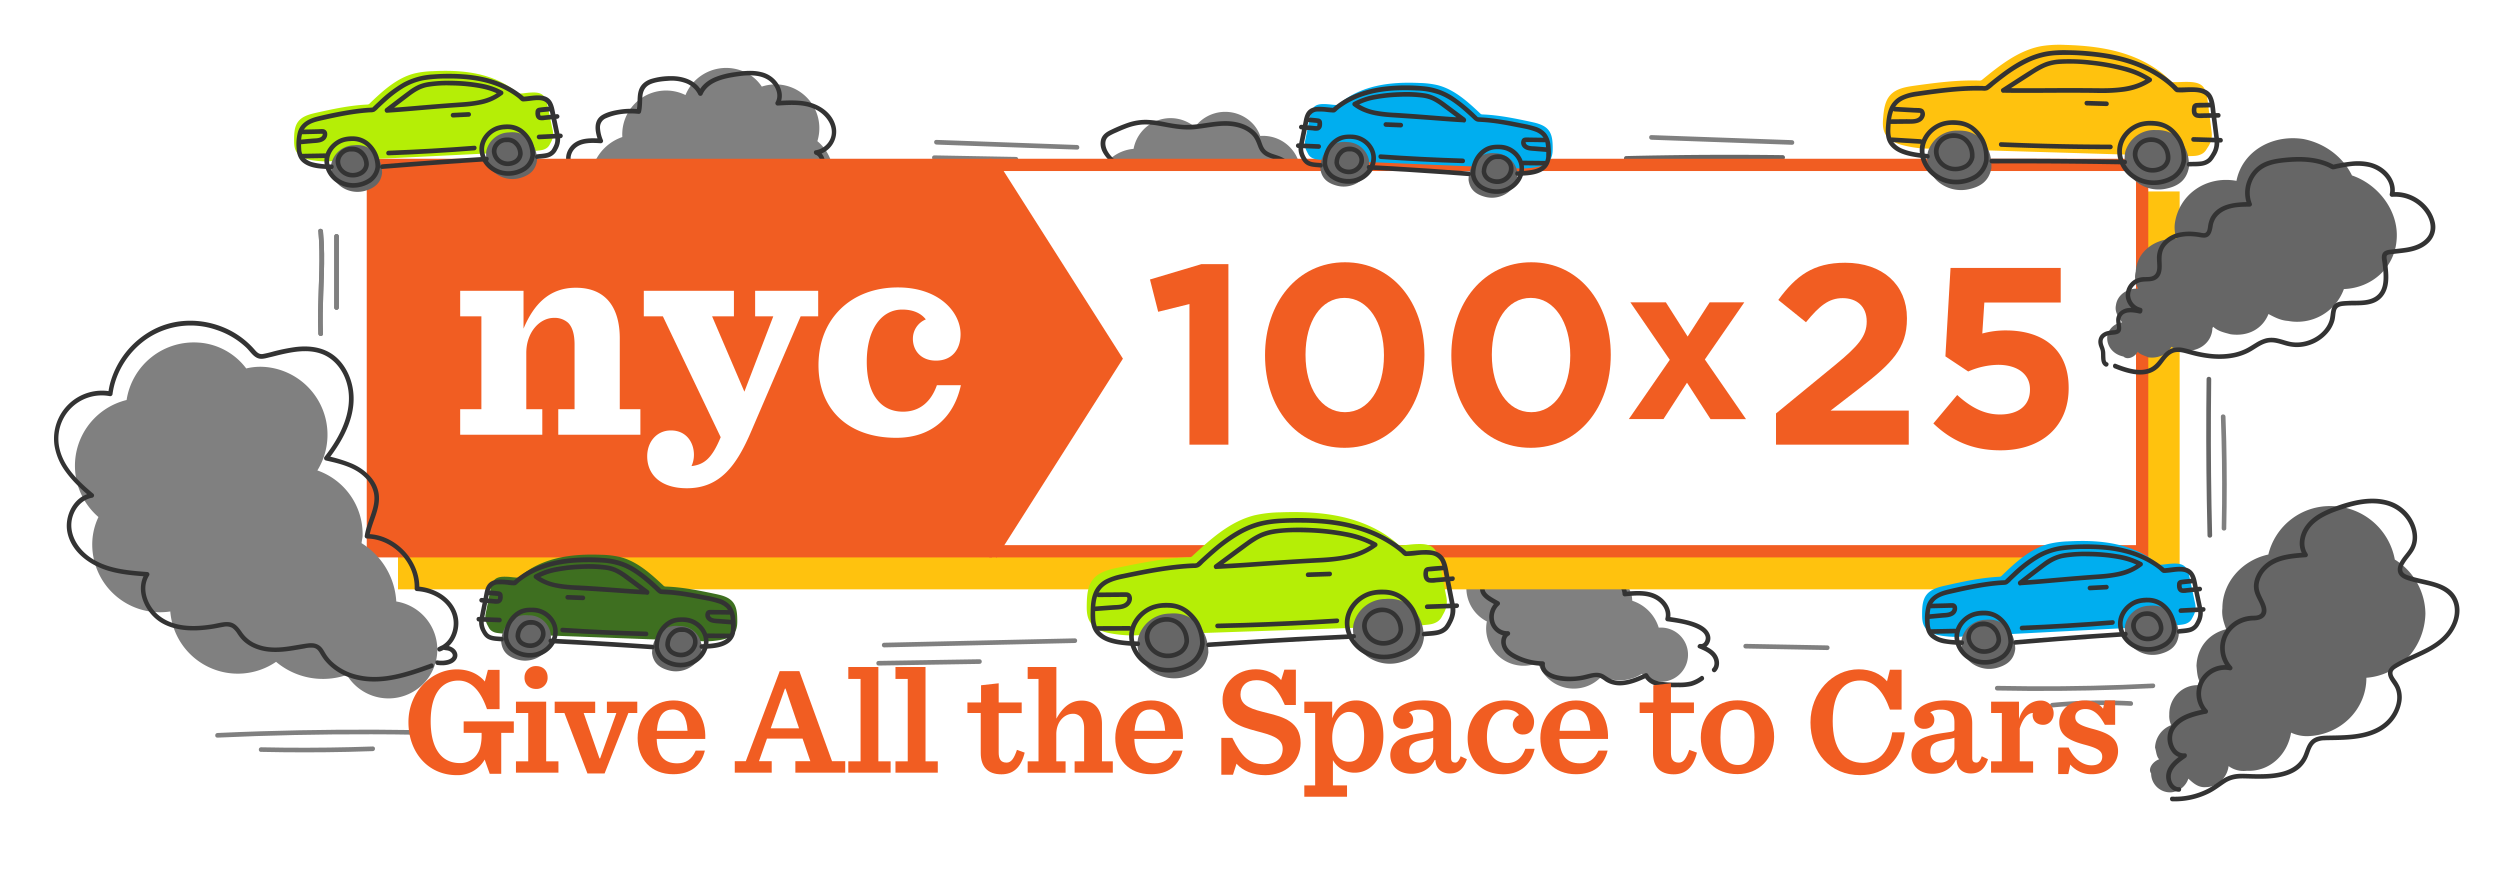 <svg xmlns="http://www.w3.org/2000/svg" viewBox="0 0 1613.52 564.48"><defs><style>.cls-1,.cls-8{fill:#fff;}.cls-2{fill:#666;}.cls-3{fill:gray;}.cls-4{fill:#333;}.cls-5{fill:#ffc20e;}.cls-6{fill:none;}.cls-7,.cls-9{fill:#f15d22;}.cls-8,.cls-9{stroke:#f15d22;stroke-miterlimit:10;stroke-width:7.92px;}.cls-10{fill:#3e6f20;}.cls-11{fill:#b5ee06;}.cls-12{fill:#00aeef;}</style></defs><title>100x25 Branding_04FINAL Outlines</title><g id="Layer_2" data-name="Layer 2"><rect class="cls-1" x="-11.08" y="-20.78" width="1640.94" height="598.8"/></g><g id="Smog_BOTTOM" data-name="Smog BOTTOM"><path class="cls-2" d="M1388.35,499.13a12.24,12.24,0,0,0,12.8,12.25,13,13,0,0,0,11.25-8.84c3.66,3.5,6.93,5.93,11.58,5.47,7.15-.16,13.46-6,14.37-13.56a16.43,16.43,0,0,0,11.87,3c14.69.75,26.25-10.59,28.45-24.6a24.57,24.57,0,0,0,10.43,2.28c21.46-.48,38.27-17.31,38.18-37.7h0c21.08-1.54,37.5-19.44,38.1-41.28a41.68,41.68,0,0,0-19.74-35,42.15,42.15,0,0,0-41.2-34.52A40.9,40.9,0,0,0,1464,357.9c-16.74,3.59-29.66,17.83-29.65,34.65-.61,5,.92,9.28,2.44,13.55-11,2.74-18.71,11.5-19.16,23.68.46,4.64.54,8.22,3.13,12.1l-1.06.38c-11.12-.83-19.86,8.31-19.63,19a14.29,14.29,0,0,0,1.23,6.77,16.1,16.1,0,0,0-10.42,14.55c.76,2.13.84,5.7,2.67,7.45C1389.26,491.6,1386.14,496.32,1388.35,499.13Z"/><path class="cls-3" d="M980.05,331.72a24.38,24.38,0,0,0-20.58,26.22,24.26,24.26,0,0,0,.17,43.14,23.1,23.1,0,0,0-.25,7.84,24.27,24.27,0,0,0,33.32,18.92,24.29,24.29,0,0,0,41.14,8.51,25.94,25.94,0,0,0,15.53,2.42,26.71,26.71,0,0,0,10.24-3.86,17.49,17.49,0,1,0,10.94-29.81,26.35,26.35,0,0,0-17.06-17.35c-.12-.84-.11-1.71-.24-2.56a24.24,24.24,0,0,0-21.35-19,24.92,24.92,0,0,0,.92-11.11A24.49,24.49,0,0,0,1005,334.59a21.4,21.4,0,0,0-6.61,2.16,23.32,23.32,0,0,0-18.38-5Z"/><path class="cls-3" d="M831.9,157.62a24.37,24.37,0,0,0,4-33.08,24.26,24.26,0,0,0-22.53-36.79,23,23,0,0,0-3.85-6.83,24.49,24.49,0,0,0-34.38-3.1A25.06,25.06,0,0,0,771.2,82a24.29,24.29,0,0,0-39.58,14.07,26,26,0,0,0-14.53,6,26.79,26.79,0,0,0-6.75,8.61,17.49,17.49,0,1,0,6.11,31.17,26.34,26.34,0,0,0,23.58,6c.55.66,1,1.41,1.54,2.07a24.23,24.23,0,0,0,28.11,5.16,24.83,24.83,0,0,0,5,10,24.5,24.5,0,0,0,34.39,3.1,21.81,21.81,0,0,0,4.53-5.27,23.29,23.29,0,0,0,18.31-5.25Z"/><path class="cls-3" d="M532.39,129.63a28.39,28.39,0,0,0-4.85-38.52A28.26,28.26,0,0,0,491.67,55.9a26.65,26.65,0,0,0-6.27-6.64,28.54,28.54,0,0,0-39.74,6.23,28.85,28.85,0,0,0-3.24,5.86,28.29,28.29,0,0,0-40.76,27.09,30.23,30.23,0,0,0-14.72,10.88,30.89,30.89,0,0,0-5.2,11.64,20.37,20.37,0,1,0,15.71,33.49,30.7,30.7,0,0,0,28.35.09c.8.59,1.51,1.31,2.32,1.9a28.23,28.23,0,0,0,33.23-2.11,28.84,28.84,0,0,0,8.45,9.86A28.53,28.53,0,0,0,509.54,148a25,25,0,0,0,3.62-7.23,27.18,27.18,0,0,0,19.22-11.11Z"/></g><g id="Smog_outline_BOTTOM" data-name="Smog outline BOTTOM"><path class="cls-4" d="M1406.32,508.08c-4-.05-5.83-5-5.12-8.33,1-4.85,5.76-8.11,9.55-10.77,1.1-.77.86-2.93-.76-2.79-5.22.42-8-5.06-8.06-9.61-.1-6.44,5.29-10.69,10.8-12.91a60.64,60.64,0,0,1,11.26-3.05,1.52,1.52,0,0,0,.66-2.51A15.4,15.4,0,0,1,1439,432.6a1.51,1.51,0,0,0,1.45-2.51,17.66,17.66,0,0,1-2.69-19.67,18.44,18.44,0,0,1,7-7.35,20.71,20.71,0,0,1,10-2.64c3.39-.14,7.18-1.28,7.91-5.1.61-3.23-1.17-6.48-2.55-9.28-1.51-3.09-2.82-6-2.23-9.55a17,17,0,0,1,4.93-9.07c6.51-6.48,16.59-7.14,25.23-7.77a1.51,1.51,0,0,0,1.3-2.25c-4.1-6-1.52-14,3.26-18.76,5.42-5.4,13.19-8.15,20.33-10.44,7.87-2.53,16.44-4.31,24.69-2.75a23.81,23.81,0,0,1,16,10.35c3.1,4.78,4.72,11,2.43,16.46-1.27,3.05-3.73,5.49-5.61,8.16-1.72,2.46-3.5,5.5-2.77,8.62.81,3.48,4.28,4.82,7.34,5.75s6.36,1.62,9.56,2.36c5.93,1.35,12.49,2.92,16.6,7.77s3.89,11.95,1.3,17.63c-3,6.69-8.48,11.28-14.78,14.81-6.87,3.84-14.32,6.51-21.13,10.46-3.14,1.82-6.2,4.16-5.15,8.23.88,3.38,3.76,5.78,4.92,9,2.06,5.81.08,12.16-3.35,17-4.17,5.9-10.59,9.15-17.49,10.79-7.82,1.86-15.92,1.73-23.91,1.93-3.6.09-7.4.51-10.09,3.18-2.4,2.37-3.31,5.74-4.51,8.79-4.77,12.17-19.41,13-30.64,12.91-3.39,0-6.79-.3-10.19-.23a21,21,0,0,0-11.39,3.24c-3.35,2.18-6.41,4.67-10,6.5a46.2,46.2,0,0,1-22.79,5c-1.93-.07-1.93,2.93,0,3a49.73,49.73,0,0,0,23.92-5.23c3.67-1.84,6.79-4.33,10.2-6.58,3.72-2.46,7.65-3,12-2.95,6.6.14,13.18.52,19.76-.31,6-.77,12.2-2.46,16.79-6.65a20.6,20.6,0,0,0,5.12-7.75c1.2-3,2.06-6.87,5.09-8.64a12,12,0,0,1,5.45-1.26c2-.1,4.1-.09,6.14-.14,4.17-.08,8.34-.22,12.49-.7,7.6-.88,15.43-2.88,21.46-7.83a26.51,26.51,0,0,0,9.58-16.78,17.81,17.81,0,0,0-1.24-9.24,26,26,0,0,0-2.55-4.31c-.93-1.37-2.32-3.18-2-4.94s2.6-2.81,4-3.63c1.78-1,3.61-2,5.46-2.86,3.7-1.8,7.48-3.43,11.18-5.24,6.81-3.34,13.3-7.4,17.67-13.75,3.77-5.46,6.08-12.63,4.22-19.21-4.07-14.47-21.57-13.71-33-18-1.49-.56-3.07-1.54-3.28-3.27a6.69,6.69,0,0,1,1.16-3.88c1.74-3.08,4.31-5.59,6.12-8.62,3.26-5.46,2.8-12.09.3-17.73a26.09,26.09,0,0,0-13.12-13.18c-7.86-3.4-16.71-3.13-24.94-1.37a90.1,90.1,0,0,0-12.34,3.67,67.45,67.45,0,0,0-10.8,4.84c-6.52,3.81-11.76,9.74-12.5,17.52a14.72,14.72,0,0,0,2.39,9.7l1.29-2.26c-8.36.61-17.65,1.26-24.67,6.38-5.83,4.26-10.2,11.85-8.14,19.2,1,3.49,3.25,6.46,4.25,9.93.38,1.37.55,2.89-.52,4-1.35,1.4-3.61,1.23-5.4,1.31a21.91,21.91,0,0,0-18.24,11.1,20.75,20.75,0,0,0,3,23.63l1.46-2.51a18.39,18.39,0,0,0-17.22,30.53l.66-2.51c-7.47,1.46-15.9,3.5-21,9.66a14.65,14.65,0,0,0-.69,17.55,9.47,9.47,0,0,0,8.46,4.26l-.75-2.8c-4.79,3.36-10.52,7.55-11.13,13.88-.48,5,2.75,10.74,8.21,10.81,1.93,0,1.93-3,0-3Z"/><path class="cls-4" d="M370.35,135.71c-3.78-3.13-8.31-6.72-9.39-11.79a9.7,9.7,0,0,1,.52-5.73,6.46,6.46,0,0,1,4.22-3.68c1.72-.58,3.73-1.08,5-2.47,1.59-1.72,1-4-.43-5.55s-2.23-3.11-1.93-5.31A9.57,9.57,0,0,1,370.93,96c4.18-4.37,11.31-3.84,16.82-3.54a1.5,1.5,0,0,0,1.44-1.9,23.16,23.16,0,0,1-1.94-8.08,6.37,6.37,0,0,1,4.16-6.28c6.42-2.8,13.94-3.44,20.84-2.69a1.51,1.51,0,0,0,1.44-1.1c.9-3.4.61-6.9.95-10.37s1.88-6.27,5.2-7.72,7.49-1.89,11.14-2.13a26,26,0,0,1,11.67,1.49,15,15,0,0,1,8.1,7.45,1.5,1.5,0,0,0,2.59,0c3.18-7.51,11.8-10,19.15-11.27,8.49-1.48,20-3,26.26,4.44,2.66,3.17,4,7.8,1.86,11.58a1.52,1.52,0,0,0,1.3,2.26c8.69-.54,18.5-1.27,26.25,3.49,6,3.68,11,11.32,7.6,18.38A12.63,12.63,0,0,1,526.38,97c-1.56.25-1.29,2.48,0,2.89,2.13.68,3,3,3.07,5a8.12,8.12,0,0,1-3.66,6.51,28.32,28.32,0,0,1-8.66,3.9,86.61,86.61,0,0,1-11,2.69,101.57,101.57,0,0,1-11.28,1.24,24.25,24.25,0,0,0-9.75,2.26,45.13,45.13,0,0,0-7.71,5.62,37.69,37.69,0,0,1-8.12,5.27c-6,2.76-12.64,3.72-19.15,3.9-3.31.1-6.63,0-9.94-.22a77.25,77.25,0,0,0-10-.32,21.39,21.39,0,0,0-9.7,2.72c-2.94,1.73-5.4,4.14-8.35,5.86A30.48,30.48,0,0,1,393,148.26c-3.78-.5-7.4-2.13-11.25-2.14-4,0-7,2.32-10.37,4.23-2.49,1.43-6.88,2.78-8.4-.7-1.16-2.64-.1-6,.76-8.57.62-1.83-2.27-2.62-2.89-.8-1.66,4.91-2.65,13.2,4.27,14.46,3.5.63,6.71-1.09,9.57-2.9a18.65,18.65,0,0,1,4.65-2.4,11.56,11.56,0,0,1,5.78.12c3.6.8,7.05,1.81,10.77,1.93a33.3,33.3,0,0,0,10.4-1.34,32.58,32.58,0,0,0,9.64-4.61c3-2.11,5.67-4.69,9.22-5.82s7.27-1.05,10.92-.84,7.13.5,10.72.53c7,.06,14.2-.61,20.83-3a36.18,36.18,0,0,0,9.06-4.82c2.74-2,5.19-4.42,8.05-6.28,3.27-2.13,6.74-2.74,10.58-3a102.08,102.08,0,0,0,12.07-1.4,86.2,86.2,0,0,0,11.63-3,28.51,28.51,0,0,0,8.87-4.3,11.11,11.11,0,0,0,4.44-7.25,9.33,9.33,0,0,0-2-7.28,7,7,0,0,0-3.19-2v2.89a15.25,15.25,0,0,0,12.16-18.56c-2.25-9-11-14.42-19.57-15.91-5.91-1-11.91-.72-17.86-.35l1.29,2.26c2.27-4,1.75-8.67-.44-12.55a17.66,17.66,0,0,0-11.33-8.31c-5.5-1.37-11.23-.81-16.77,0a51.8,51.8,0,0,0-13.37,3.39c-4.51,1.94-8.58,5.09-10.54,9.72h2.59c-3.49-7.61-12.18-10.59-20-10.52A43.26,43.26,0,0,0,420.09,51c-3.65,1.23-6.58,3.58-7.77,7.34-1.37,4.28-.38,8.91-1.52,13.23l1.45-1.1a46.9,46.9,0,0,0-12.41.31c-3.68.57-7.77,1.46-11,3.34-6.39,3.65-4.7,11.52-2.5,17.2l1.45-1.9c-5.67-.31-12.15-.58-17,2.81-3.73,2.58-6.28,7.5-5.17,12.06a8,8,0,0,0,1.33,2.82c.47.64,2.08,1.79,1.78,2.67-.2.59-1.2.92-1.72,1.13-1,.41-2.1.68-3.13,1.08-4.38,1.72-6.41,6.56-6,11,.61,6.41,5.75,10.93,10.41,14.78,1.47,1.23,3.61-.89,2.12-2.12Z"/><path class="cls-4" d="M1107.41,433.46c2.74-2.84,2.62-7.23.68-10.49-2.19-3.7-6.36-5.57-10.15-7.19l-1.15,2.74c3.2.58,5.85-1.58,6.8-4.57,1.08-3.4-.77-6.69-3.4-8.78-3-2.4-6.92-3.7-10.62-4.7a111.75,111.75,0,0,0-12.85-2.38l1,1.85c1.69-6.2-2.19-12.32-7.4-15.46-6.42-3.88-14.49-3.2-21.63-2.54l1.5,1.5c-.44-6.57-5.63-11.31-11.56-13.36-6.92-2.4-15-2.12-22.14-1.11q-2.6.36-5.16.94c-1.94.44-4,1.39-6,1.49-1.65.09-3-1.18-4.38-2s-2.71-1.56-4.11-2.25a50.24,50.24,0,0,0-18.37-5.24,30.71,30.71,0,0,0-19.73,4.87c-1.58,1.09-.08,3.69,1.51,2.59,10-6.82,23-5.14,33.48-.39a86.24,86.24,0,0,1,7.71,4.26,7,7,0,0,0,4.34,1.1,39.21,39.21,0,0,0,5.41-1.34,57.9,57.9,0,0,1,21.34-1.29c6.35.88,14.16,4.34,14.65,11.71a1.52,1.52,0,0,0,1.5,1.5c6.25-.58,13.36-1.38,19.17,1.6,4.49,2.3,8.41,7.33,7,12.6a1.52,1.52,0,0,0,1.05,1.85c6.56.94,13.52,1.8,19.53,4.76,2.23,1.09,5,2.84,5.43,5.51.29,1.81-1.09,4.77-3.29,4.37-1.54-.28-2.84,2-1.16,2.74,3,1.29,6.37,2.64,8.49,5.27,1.71,2.11,2.41,5.58.37,7.7-1.35,1.39.77,3.51,2.12,2.12Z"/><path class="cls-4" d="M960.72,371.79a11.47,11.47,0,0,0-3.6,3.57,8.36,8.36,0,0,0-1.85,5.47c.57,5.07,6.78,7.72,10.6,9.94l-.31-2.36a13.22,13.22,0,0,0-3.81,13.75c1.55,4.83,6.26,8.59,11.45,8.18l-.76-2.79c-2.61,1.36-3.72,4.47-3.55,7.28a11.12,11.12,0,0,0,4.68,8.07,32.78,32.78,0,0,0,10,4.84,43.1,43.1,0,0,0,12,2l-1.5-1.5c-.54,4.36,2.94,7.66,6.62,9.26,4.83,2.11,10.73,2.43,15.92,2a46.19,46.19,0,0,0,8.26-1.42c2.54-.67,5.47-1.66,8-.51a22.37,22.37,0,0,1,3.15,2.05,16.16,16.16,0,0,0,3.43,1.71,17.8,17.8,0,0,0,7,1c5.87-.31,11.41-2.69,16.66-5.14l-2-.54a12,12,0,0,0,8.56,6,66.61,66.61,0,0,0,13.08.88,36.52,36.52,0,0,0,8.92-.75,22.88,22.88,0,0,0,7.52-3.71c1.56-1.1.06-3.7-1.52-2.59a20.62,20.62,0,0,1-6.55,3.34,29.87,29.87,0,0,1-7.61.71,77,77,0,0,1-11.66-.53c-3.31-.5-6.54-1.67-8.15-4.83a1.55,1.55,0,0,0-2.06-.53c-4.29,2-8.8,4-13.54,4.58a16.78,16.78,0,0,1-6.47-.29c-2.35-.61-4.08-2-6.08-3.25-4.5-2.93-9.4-.74-14.14.23a39.39,39.39,0,0,1-16.11-.06c-3.69-.79-8.75-3-8.18-7.56.1-.82-.77-1.48-1.5-1.5A38.71,38.71,0,0,1,977,421.6c-2.23-1.34-4.4-3.24-5-5.89-.43-2,0-4.55,1.94-5.57a1.51,1.51,0,0,0-.75-2.8,8.53,8.53,0,0,1-8.66-6.32,10.26,10.26,0,0,1,3.14-10.49,1.5,1.5,0,0,0-.3-2.35c-2-1.15-4-2.21-5.89-3.53-1.3-.92-2.91-2.31-3.22-4-.24-1.28.66-2.68,1.35-3.68a8.27,8.27,0,0,1,2.61-2.62c1.71-.91.19-3.51-1.51-2.59Z"/><path class="cls-2" d="M1049.58,103.73q39.27-1,78.57-.8,11.19.06,22.38.2a1.5,1.5,0,0,0,0-3q-39.3-.51-78.58.14-11.19.18-22.37.46c-1.93,0-1.93,3,0,3Z"/><path class="cls-3" d="M140.31,476.08q49.62-2.29,99.32-2.16,14,0,28,.28c1.93,0,1.93-3,0-3q-49.68-.82-99.34.78-14,.45-27.94,1.1c-1.92.09-1.93,3.09,0,3Z"/><path class="cls-3" d="M168.48,485.26q28.1.63,56.19,0c5.3-.12,10.6-.29,15.91-.48,1.92-.07,1.93-3.07,0-3q-28.08,1-56.19.77-7.95-.08-15.91-.25c-1.93,0-1.93,3,0,3Z"/><path class="cls-3" d="M1289,445.66q39.19.79,78.4-.57,11.09-.39,22.15-.95c1.92-.1,1.93-3.1,0-3q-39.16,2-78.4,1.8-11.07-.06-22.15-.28c-1.93,0-1.93,3,0,3Z"/><path class="cls-3" d="M1324.52,456.62a344.8,344.8,0,0,1,50.71-1.07c1.93.1,1.93-2.9,0-3a344.8,344.8,0,0,0-50.71,1.07c-1.91.18-1.93,3.19,0,3Z"/><path class="cls-4" d="M720.45,142.48c-1.89-3.23-5-5.23-8.35-6.73s-7.17-2.54-10.19-4.83c-2.71-2.06-5.8-5.8-4-9.38.88-1.8,2.66-2.91,4.36-3.82a44.24,44.24,0,0,1,6.13-2.64,49.22,49.22,0,0,1,15.49-2.7,1.51,1.51,0,0,0,1.3-2.25c-2.92-5.59-9.46-8.76-11.35-14.91-.87-2.8-.54-5.72,2.06-7.42a34.41,34.41,0,0,1,4.67-2.32c1.82-.83,3.66-1.65,5.54-2.37a38.23,38.23,0,0,1,10.61-2.69,44.91,44.91,0,0,1,11.1.72c7.59,1.27,14.92,3,22.67,2.32,7.45-.64,14.85-2.63,22.36-2.22,5.36.29,11.11,1.92,15,5.76,2.31,2.27,3.14,5,4.31,7.91a11,11,0,0,0,5.29,6,60.39,60.39,0,0,0,7.05,2.66c2.23.82,4.62,2,5.45,4.44,1,2.91-.47,6.23-2.58,8.26-2.62,2.53-6.43,3.51-9.9,4.17-8.34,1.6-17.3,2.92-25.69,1a1.51,1.51,0,0,0-1.89,1.45c.52,5.49-2.53,10.44-6.81,13.67-5.12,3.86-11.64,4.85-17.9,4.87-1.66,0-3.33-.05-5-.15-.83,0-1.66-.1-2.49-.16a18.17,18.17,0,0,0-2.93-.23c-1.21.13-2.2,1.47-3.13,2.17a32,32,0,0,1-3.49,2.26,33.47,33.47,0,0,1-15.55,4.14A32.12,32.12,0,0,1,715,144.82c-1.65-1-3.16,1.58-1.52,2.59,13,8.06,30.94,6.35,42.29-3.92l-1.06.44c8.92.72,18.66,1.45,26.87-2.88,6.56-3.45,12-10.39,11.25-18.12l-1.9,1.44c8.22,1.87,16.62.75,24.84-.59,6.63-1.08,14-3.06,16.68-10a9.38,9.38,0,0,0-.71-8.73c-1.6-2.29-4.09-3.53-6.65-4.46s-5.25-1.51-7.47-3.06c-2.78-1.94-3.12-5.53-4.53-8.37-2.75-5.51-8.54-8.76-14.34-10.12-7.26-1.71-14.61-.49-21.86.58a67.93,67.93,0,0,1-12.65,1A86.16,86.16,0,0,1,752,78.86a72.56,72.56,0,0,0-12.1-1.54,36.42,36.42,0,0,0-11.84,1.9,98.31,98.31,0,0,0-10.93,4.54c-3.12,1.45-6,3.33-6.64,7-1.25,7.25,4.73,12.06,9.08,16.79a19.49,19.49,0,0,1,3,4.12l1.29-2.26a51.68,51.68,0,0,0-15,2.38,53.56,53.56,0,0,0-7,2.82,16.26,16.26,0,0,0-5.35,3.74c-2.89,3.35-2.49,7.82,0,11.27s6.28,5.56,10.27,7.16,8.79,3.23,11.13,7.24a1.5,1.5,0,0,0,2.6-1.51Z"/><path class="cls-3" d="M205.46,149.11c1.59,17.1.13,34.23-.15,51.35-.09,5-.06,10,.15,14.94.08,1.92,3.09,1.93,3,0-.73-17.19.93-34.36.73-51.55-.05-4.92-.27-9.84-.73-14.74-.17-1.91-3.18-1.93-3,0Z"/><path class="cls-3" d="M215.71,152.56v45.89a1.5,1.5,0,0,0,3,0V152.56a1.5,1.5,0,0,0-3,0Z"/><path class="cls-3" d="M205.46,149.11c1.59,17.1.13,34.23-.15,51.35-.09,5-.06,10,.15,14.94.08,1.92,3.09,1.93,3,0-.73-17.19.93-34.36.73-51.55-.05-4.92-.27-9.84-.73-14.74-.17-1.91-3.18-1.93-3,0Z"/><path class="cls-3" d="M215.71,152.56v45.89a1.5,1.5,0,0,0,3,0V152.56a1.5,1.5,0,0,0-3,0Z"/><path class="cls-3" d="M603,103.28l52.73,1c1.93,0,1.93-3,0-3l-52.73-1c-1.93,0-1.93,3,0,3Z"/><path class="cls-3" d="M1126.64,418.55l52.73,1c1.93,0,1.93-3,0-3l-52.73-1c-1.93,0-1.93,3,0,3Z"/><path class="cls-3" d="M604.39,93.32l70.81,2.54,19.95.71c1.93.07,1.93-2.93,0-3L624.34,91l-20-.71c-1.93-.07-1.93,2.93,0,3Z"/><path class="cls-3" d="M1065.77,90.19l70.81,2.54,20,.72c1.93.07,1.93-2.93,0-3l-70.82-2.54-19.94-.72c-1.93-.07-1.93,2.93,0,3Z"/><path class="cls-3" d="M1084.43,113.58q28.1.63,56.19,0c5.31-.12,10.61-.29,15.91-.48,1.92-.07,1.93-3.07,0-3q-28.08,1-56.18.78-8-.07-15.92-.26c-1.93,0-1.93,3,0,3Z"/><path class="cls-2" d="M1427.74,345.59q-1-39.29-.79-78.57,0-11.19.19-22.38c0-1.93-3-1.93-3,0q-.5,39.28.14,78.58.18,11.17.46,22.37c0,1.92,3,1.93,3,0Z"/><path class="cls-3" d="M1436.85,341q.62-28.08,0-56.19-.19-7.95-.49-15.9c-.07-1.93-3.07-1.94-3,0q1,28.08.78,56.18-.07,8-.25,15.91c0,1.93,3,1.93,3,0Z"/><path class="cls-3" d="M570.62,417.83l96.21-2.21,26.92-.62c1.93,0,1.94-3,0-3l-96.21,2.21-26.92.62c-1.92,0-1.93,3,0,3Z"/><path class="cls-3" d="M567.05,429.56l50.72-.84,14.42-.24c1.93,0,1.93-3,0-3l-50.72.84-14.42.24c-1.93,0-1.94,3,0,3Z"/></g><g id="Logo"><rect class="cls-5" x="256.87" y="123.56" width="1149.89" height="256.81"/><rect class="cls-6" x="240.66" y="106.42" width="1071.89" height="249.38"/><path class="cls-7" d="M294.79,500.29c-18.51,0-31.18-14.66-31.18-34.26,0-19,14.45-34,31.18-34,8,0,14.16,3.06,18.12,7.82l2-7.53h7.52v25.35H314.3c-4.06-11.78-10.1-18.42-18.42-18.42-10.1,0-17.92,7.63-17.92,26.24,0,17.12,6.64,27,18.81,27a12.73,12.73,0,0,0,11.49-6.33c1.78-2.58,2.57-7.33,2.57-11V473H299.25v-7.42h32.37V473H323.5v26.43h-7.42l-3.27-9.2A20,20,0,0,1,294.79,500.29Z"/><path class="cls-7" d="M333,491.38h7.92V460.19H333v-7.33h19.5v38.52h7.92v7.32H333Zm5.54-54A7.22,7.22,0,0,1,346,429.9c4.46,0,7.43,2.87,7.43,7.22a7.15,7.15,0,0,1-7.43,7.53C341.59,444.65,338.52,441.68,338.52,437.42Z"/><path class="cls-7" d="M364.28,460.19H358v-7.33h26.14v7.33h-7.43l10.2,29.3h.4l10.49-29.3H391.7v-7.33h19.6v7.33h-5.74l-15.34,39H379.13Z"/><path class="cls-7" d="M423.84,476.92c.39,11.19,5.05,15.74,13.26,15.74,5.45,0,9.41-2.37,11.88-8.21h5.94c-2.27,9.7-9.11,15.24-20.39,15.24-14.45,0-23-9.9-23-23.36,0-13.86,9.8-24.26,23.17-24.26,14.45,0,21,11.59,20.49,24.85Zm.1-5.25h19.8c-.6-8.91-3.37-13.76-9.61-13.76C428.49,457.91,424.73,461.58,423.94,471.67Z"/><path class="cls-7" d="M518,476.72H495l-5.15,14.56h8.22v7.42H474.23v-7.42h7.12l21.88-58.12h12.68L537,491.28h8.52v7.42H513.33v-7.42H523Zm-20.59-6.63h18.32L507,444.45h-.4Z"/><path class="cls-7" d="M547.5,491.38h7.92V438.21H547.5v-7.72h19.4v60.89h7.92v7.32H547.5Z"/><path class="cls-7" d="M577.94,491.38h7.92V438.21h-7.92v-7.72h19.4v60.89h7.92v7.32H577.94Z"/><path class="cls-7" d="M644.56,441v12.38h14.85v6.83H644.56v25.34c0,4.36,1.29,6.64,5.15,6.64,2.87,0,4.75-2.58,6.63-8.22l5,1.78c-2.37,9.8-7.52,14-15,14-8.91,0-13.36-4.95-13.36-13.76V460.19h-8.61v-6.83h8.81V442.27Z"/><path class="cls-7" d="M663.27,491.38h7V438.21h-7v-7.72h18.52v33.36c4.45-7.92,9.5-11.68,16.43-11.68,8.41,0,13,5.94,13,15.05v24.16h7v7.32H693.57v-7.32h6.13V470c0-3.27-.79-5.84-2.37-7.42a6.41,6.41,0,0,0-5-1.88c-5.25,0-10.59,5-10.59,13.16v17.53h6v7.32H663.27Z"/><path class="cls-7" d="M732.12,476.92c.39,11.19,5,15.74,13.26,15.74,5.45,0,9.41-2.37,11.88-8.21h5.94c-2.27,9.7-9.11,15.24-20.39,15.24-14.46,0-23-9.9-23-23.36,0-13.86,9.8-24.26,23.17-24.26,14.45,0,21,11.59,20.49,24.85Zm.1-5.25H752c-.59-8.91-3.36-13.76-9.6-13.76C736.77,457.91,733,461.58,732.22,471.67Z"/><path class="cls-7" d="M788.25,476.23h7.12c6,12.27,10.89,17,20.7,17,7.42,0,11.78-3.77,11.78-9.9,0-7.13-7.63-9-16.93-11.49-10.5-2.77-21.88-6.33-21.88-20.19,0-10.79,9-19.7,21.58-19.7,6.14,0,12.67,2.57,16.24,7l2.07-6.73h7.43V455h-7.13c-5.15-12-10.59-16-18.41-16-6.44,0-10.2,3.87-10.2,9.21,0,7.82,8,9.6,17.43,12,10.29,2.48,21.38,5.74,21.38,19.31,0,11.88-9.6,20.79-22.87,20.79-7.62,0-14.65-2.88-18.51-7.43L795.77,500h-7.52Z"/><path class="cls-7" d="M841.81,506.92h7V460.19h-7v-7.33h18v10.7c3.17-7.72,8.62-11.49,15.35-11.49a16,16,0,0,1,11.68,4.75c4.16,4.16,6,10.7,6,18.22,0,7.82-2.38,14.45-6.54,18.61a16.4,16.4,0,0,1-11.68,5.05,15.94,15.94,0,0,1-14.35-8.12v16.34h9.11v7.32H841.81Zm38.61-32c0-10.39-3.87-15.44-9.71-15.44s-10.89,7-10.89,16.63c0,8.71,3.57,15.54,10.89,15.54C877.05,491.67,880.42,485.83,880.42,474.94Z"/><path class="cls-7" d="M897.32,487.42a11.21,11.21,0,0,1,3.37-8.22c3.37-3.37,8.22-4.85,17.92-6.24,5.64-.79,6.43-.89,6.43-2.37v-4.46c0-5.84-2.77-8.12-8.71-8.12a13.32,13.32,0,0,0-6.93,1.69,5.61,5.61,0,0,1,2.68,4.95c0,3.16-2.48,5.74-6.34,5.74a6.21,6.21,0,0,1-6.63-6.34c0-7.72,9.3-12,20-12,11.88,0,17.43,5.25,17.43,14.85V489.1c0,2.18.79,3.07,2.77,3.07,1.29,0,2.47-1.29,3.37-4.06l4.05,1.88c-2.17,6.53-5.64,9.21-11.08,9.21-4.75,0-8.91-2.58-9.21-8.72h-.5c-2.77,5.85-8.71,8.91-14.94,8.91C902.67,499.39,897.32,494.54,897.32,487.42ZM925,482.56v-6.43a19,19,0,0,1-4.45,1c-8.51,1.39-11.09,3-11.09,8.22,0,4,2.08,6.83,6.83,6.83C920.69,492.17,925,488.21,925,482.56Z"/><path class="cls-7" d="M947.23,476.53c0-14.36,10.2-24.46,24.35-24.46,11.39,0,18.52,7.33,18.52,13.66,0,4.86-2.48,8.32-7,8.32a6.34,6.34,0,0,1-6.73-6.53,7,7,0,0,1,4-6c-1.38-2.08-4.15-3.67-8.51-3.67-6.73,0-12.18,6.24-12.18,17.63,0,10.59,4.46,17,13.07,17,5.45,0,9.6-3.16,11.68-9.2h6c-2.18,10.1-9.3,16.43-20.1,16.43C955.74,499.69,947.23,490,947.23,476.53Z"/><path class="cls-7" d="M1006.47,476.92c.4,11.19,5,15.74,13.27,15.74,5.44,0,9.4-2.37,11.88-8.21h5.94c-2.28,9.7-9.11,15.24-20.4,15.24-14.45,0-23-9.9-23-23.36,0-13.86,9.81-24.26,23.17-24.26,14.45,0,21,11.59,20.49,24.85Zm.1-5.25h19.8c-.59-8.91-3.37-13.76-9.6-13.76C1011.12,457.91,1007.36,461.58,1006.57,471.67Z"/><path class="cls-7" d="M1078.44,441v12.38h14.85v6.83h-14.85v25.34c0,4.36,1.29,6.64,5.15,6.64,2.87,0,4.75-2.58,6.63-8.22l5,1.78c-2.38,9.8-7.52,14-15,14-8.91,0-13.36-4.95-13.36-13.76V460.19h-8.61v-6.83h8.81V442.27Z"/><path class="cls-7" d="M1097.71,476c0-14.06,9.8-24,23.66-24,14.35,0,23.66,9.51,23.66,23.56s-9.8,24.06-23.66,24.06C1106.91,499.69,1097.71,490.09,1097.71,476Zm34.65-.2c0-12.57-4.16-17.82-11.39-17.82s-10.59,5.35-10.59,17.82,4.06,17.92,11.38,17.92C1128.79,493.75,1132.36,488.31,1132.36,475.83Z"/><path class="cls-7" d="M1168.49,466.23c0-19.21,14.26-34.25,31.09-34.25,8,0,14.35,3,18.31,7.72l1.88-7.43h7.53V458h-7.53c-4.26-12-10.49-18.81-19-18.81-10.29,0-17.92,7.33-17.92,26.24,0,17.72,7.13,26.93,19.61,26.93,10.89,0,17.12-8.62,18.81-19.71h8.11c-1.68,17.23-12.57,27.63-28.81,27.63C1181.16,500.29,1168.49,485.73,1168.49,466.23Z"/><path class="cls-7" d="M1233.68,487.42a11.21,11.21,0,0,1,3.37-8.22c3.36-3.37,8.21-4.85,17.91-6.24,5.65-.79,6.44-.89,6.44-2.37v-4.46c0-5.84-2.77-8.12-8.71-8.12a13.29,13.29,0,0,0-6.93,1.69,5.63,5.63,0,0,1,2.67,4.95c0,3.16-2.47,5.74-6.33,5.74a6.22,6.22,0,0,1-6.64-6.34c0-7.72,9.31-12,20-12,11.88,0,17.42,5.25,17.42,14.85V489.1c0,2.18.8,3.07,2.78,3.07,1.28,0,2.47-1.29,3.36-4.06l4.06,1.88c-2.18,6.53-5.64,9.21-11.09,9.21-4.75,0-8.91-2.58-9.2-8.72h-.5c-2.77,5.85-8.71,8.91-15,8.91C1239,499.39,1233.68,494.54,1233.68,487.42Zm27.72-4.86v-6.43a19,19,0,0,1-4.46,1c-8.51,1.39-11.08,3-11.08,8.22,0,4,2.08,6.83,6.83,6.83C1257,492.17,1261.4,488.21,1261.4,482.56Z"/><path class="cls-7" d="M1285.05,491.38H1292V460.19h-6.93v-7.33h18v11.19c2.47-8,8.22-11.88,13.86-11.88a8.11,8.11,0,0,1,8.51,8.32c0,4.06-2.87,7.32-6.73,7.32s-6.83-2.27-6.83-6.33a5.77,5.77,0,0,1,.2-1.29c-3.67,0-6.83,4.16-8.52,9.9v21.29h8.62v7.32h-27.13Z"/><path class="cls-7" d="M1328.38,482.46h6.73c3.07,6.84,8.81,11.49,14.75,11.49,4.86,0,6.93-2.28,6.93-5.54,0-3.77-2.77-5.55-11.88-7.92-11-3-15.84-6.74-15.84-14.36s6.44-14.06,16.24-14.06c5.15,0,9.5,1.88,12,5.35l1.19-5.35h6.63v15.74h-6.63c-3.37-6.23-6.93-10.19-12.68-10.19-3.56,0-6.43,1.88-6.43,5.24,0,3.67,3.17,5.45,11.48,7.63,10.4,2.77,16.14,6.13,16.14,14.45,0,7.33-6.14,14.75-16.83,14.75a17.74,17.74,0,0,1-14-6.24l-1.28,6.14h-6.54Z"/><rect class="cls-8" x="642.42" y="106.42" width="740.14" height="249.38"/><rect class="cls-9" x="240.66" y="106.42" width="395.65" height="249.38"/><path class="cls-1" d="M297,264.11h13.69V204.17H297V187.69h40.89v24.42c6.55-15.68,16.67-26.4,33.74-26.4,20,0,28.38,13.5,28.38,32.75v45.65h13.3v16.48h-53V264.11h10.52V222.43c0-6.15-1.19-11.12-4.16-14.09a13,13,0,0,0-9.13-3.18c-9.33,0-17.87,9.33-17.87,22.63v36.32H350v16.48H297Z"/><path class="cls-1" d="M447.87,293.49a17.36,17.36,0,0,1-1.58,7.34c8.13-1,13.1-4.76,18.85-18.66l-37.31-78H415.52V187.69h58.16v16.48H459.59l20.84,48.63,18.65-48.63H487.37V187.69h40.69v16.48H516.75L485,278c-9.53,22.43-20.24,37.12-41.68,37.12-16.87,0-25.61-8.73-25.61-20.64,0-9.33,6.16-16.67,15.29-16.67C443.11,277.81,447.87,285.75,447.87,293.49Z"/><path class="cls-1" d="M528.26,235.73c0-30,21-50.22,51.21-50.22,26.79,0,40.49,16.08,40.49,30.17,0,9.92-5.56,17.07-15.88,17.07-9.73,0-14.89-6.55-14.89-14.09a13.41,13.41,0,0,1,8.34-12.51c-2.78-3.57-7.54-6.35-15.28-6.35-13.1,0-22.83,12.31-22.83,33.74,0,19.46,7.94,32.16,23.42,32.16,10.72,0,18.06-6.35,21.83-17.07h15.49c-4.37,20.05-18.26,33.94-41.69,33.94C546.92,282.57,528.26,263.71,528.26,235.73Z"/><polygon class="cls-7" points="724.74 231.48 642.9 102.73 642.9 360.22 724.74 231.48"/><path class="cls-7" d="M767.68,196.23l-20.18,5-5.3-20.84,33.25-9.93h17.37V287H767.68Z"/><path class="cls-7" d="M816.47,229.47v-.33c0-33.57,20.84-59.87,51.6-59.87,30.6,0,51.28,26,51.28,59.54v.33c0,33.58-20.68,59.88-51.61,59.88S816.47,263.05,816.47,229.47Zm76.75,0v-.33c0-21-10.26-36.88-25.48-36.88s-25.14,15.38-25.14,36.55v.33c0,21.18,10.09,36.89,25.47,36.89S893.22,250.48,893.22,229.47Z"/><path class="cls-7" d="M936.71,229.47v-.33c0-33.57,20.84-59.87,51.61-59.87,30.6,0,51.28,26,51.28,59.54v.33c0,33.58-20.68,59.88-51.61,59.88S936.71,263.05,936.71,229.47Zm76.75,0v-.33c0-21-10.25-36.88-25.47-36.88s-25.14,15.38-25.14,36.55v.33c0,21.18,10.09,36.89,25.47,36.89S1013.46,250.48,1013.46,229.47Z"/><path class="cls-7" d="M1089.22,217.21l14.2-22.07h22.36L1100.33,232l26.57,38.53H1104L1088.8,247l-15.18,23.48h-22.36l26.43-38.25-25.44-37.11h22.91Z"/><path class="cls-7" d="M1146.25,266.86l38.54-31.6c14.39-11.91,20-18.19,20-27.78,0-9.76-6.45-15.06-15.54-15.06-8.93,0-15,5-23.66,15.55l-17.86-14.39c11.41-15.55,22.5-24,43.17-24,24,0,39.86,14.06,39.86,35.73v.33c0,19.35-9.92,28.94-30.43,44.82L1181.48,265h50.45v22h-85.68Z"/><path class="cls-7" d="M1247.81,273.3l15.38-18.36c8.77,7.94,17.37,12.57,27.62,12.57,11.91,0,19.35-5.79,19.35-16v-.33c0-9.93-8.43-15.72-20.51-15.72a49.67,49.67,0,0,0-19.35,4.31L1255.58,230l3.31-57.07H1330v22.33h-49.29l-1.32,20a56.55,56.55,0,0,1,15.22-2c22.49,0,40.52,10.92,40.52,37.05v.33c0,24.48-17.37,40-44,40C1272.62,290.67,1259.05,284.05,1247.81,273.3Z"/></g><g id="Smog_TOP" data-name="Smog TOP"><path class="cls-2" d="M1379.7,227c1.48,1.92,4.88,2.6,6.83,3.64,5.82.83,12.09-1.52,14.91-6.83a15.33,15.33,0,0,0,6.33,2.24c10.21,2,19.8-4.22,20.14-14.27l.47-.88c3.43,3,6.83,3.64,11.21,4.83,11.65,1.66,20.77-3.7,24.51-13.07,3.91,2.08,7.81,4.16,12.66,4.47a32,32,0,0,0,36-20.57c17.91-.68,32.26-13.49,33.94-30.77,2.15-18.17-10.71-36.38-28.72-42.56-6-12.28-17.75-20.81-31.35-23.51-20.87-3.17-39.59,8.45-43.19,27h0c-19.43-3.53-37.17,8.61-39.8,27.65a21.76,21.76,0,0,0,1.11,9.68c-13.56-.41-25.55,8-26.32,21.2a14.64,14.64,0,0,0,1.61,11.08c-7.27-.46-13.5,4.17-14.37,10.52-.91,4.06,1.08,7.39,4,11.24a10.9,10.9,0,0,0-9.56,8.54c-.88,6.35,3.57,12.12,10.37,13.47C1373,232.53,1377.81,230.55,1379.7,227Z"/><path class="cls-3" d="M128.91,221.17a43.86,43.86,0,0,0-47.2,37A43.68,43.68,0,0,0,63.54,333.7a41.55,41.55,0,0,0-3.81,13.58,43.73,43.73,0,0,0,50.17,47.37,43.72,43.72,0,0,0,68.28,32.49A46.84,46.84,0,0,0,204.29,438a48,48,0,0,0,19.57-2.37,31.48,31.48,0,1,0,31.9-47.43,47.4,47.4,0,0,0-22.41-37.63c.14-1.54.54-3,.68-4.59a43.61,43.61,0,0,0-29.2-42.36,43.88,43.88,0,0,0-33.45-66.76,39,39,0,0,0-12.47.94,42,42,0,0,0-30-16.65Z"/></g><g id="Smog_outline_on_TOP" data-name="Smog outline on TOP"><path class="cls-4" d="M1359.91,233.84c-.86-.48-1-1.7-1-2.58-.13-1.38-.06-2.77-.18-4.15a15.69,15.69,0,0,0-1.12-4c-.58-1.69-1-3.73.39-5.16,2.23-2.4,6-1.38,8.77-2.49,4.43-1.81.79-7.34,2.08-10.51,1.86-4.59,8.23-3.38,11.91-2.59a1.53,1.53,0,0,0,1.85-1.05l.13-.79a1.53,1.53,0,0,0-1-1.84,8.86,8.86,0,0,1-6.9-7.85,8.76,8.76,0,0,1,6-8.58c4-1.26,8.5.39,11.85-2.79,2.67-2.54,2.6-6.51,2.47-9.91-.15-3.9-.12-7.47,2.37-10.71a16.93,16.93,0,0,1,10.52-6,29.28,29.28,0,0,1,7.18-.31c1.22.08,2.43.22,3.64.39a21.47,21.47,0,0,0,3.65.48c4.34-.12,5.08-4.38,5.64-7.8.73-4.42,3.6-7.66,7.54-9.64,5-2.51,10.8-2.51,16.22-2.58.87,0,1.83-1,1.44-1.9a19.07,19.07,0,0,1,2.74-18.85c5.15-6.53,13.91-7.53,21.67-8.1,8.31-.61,17.08-.19,24.77,3.35.87.4,1.72,1,2.62,1.32s2.44-.24,3.46-.46c2.2-.46,4.41-.89,6.63-1.21a36.39,36.39,0,0,1,13.76.26c7.45,1.83,15.27,9,13.36,17.36a1.51,1.51,0,0,0,1.45,1.9,23.77,23.77,0,0,1,22.68,11.9c2.5,4.49,3.43,10,0,14.24-3.16,3.95-8.08,5.69-12.9,6.55-2.89.52-5.82.75-8.72,1.13-2.28.29-5.62.28-7,2.53-1.16,2-.39,4.7-.14,6.82.27,2.35.53,4.7.61,7.06.16,4.25-.2,9-3.16,12.35-3.18,3.58-8,4.26-12.53,4.42-2.41.09-4.83,0-7.24.15s-5,.15-7.16,1.13c-4.6,2-3.51,7.7-4.84,11.69-2.59,7.78-10.67,13-18.59,13.88a21.55,21.55,0,0,1-6.16-.17c-2.72-.5-5.31-1.5-8-2.13a17.66,17.66,0,0,0-8-.27,24.06,24.06,0,0,0-6.91,3.07c-2.23,1.34-4.39,2.79-6.74,3.91a33.61,33.61,0,0,1-7.51,2.49,48.85,48.85,0,0,1-16,.41,73,73,0,0,1-8-1.48c-2.7-.64-5.35-1.54-8.08-2.08a14,14,0,0,0-8.07.36,13.88,13.88,0,0,0-5.14,3.9c-2.95,3.38-5.19,7.48-9.66,9s-9.54.69-14-.61c-2.38-.69-4.71-1.55-7-2.47-1.8-.71-2.58,2.19-.8,2.89,8.73,3.48,20.38,7.06,28.21-.27,3.17-3,5.16-7.73,9.27-9.58,2.74-1.23,5.87-.56,8.64.18s5.41,1.5,8.17,2.07c10.69,2.22,22.3,2.45,32.26-2.61,4.64-2.35,9-6.5,14.46-6.57,2.92,0,5.72.94,8.49,1.74a29.72,29.72,0,0,0,7.35,1.32,26.43,26.43,0,0,0,22.29-11.14,20.67,20.67,0,0,0,2.68-5.68c.65-2.21.56-4.53,1.14-6.74.71-2.7,3.29-2.94,5.71-3.14s4.93-.18,7.4-.22c4.7-.08,9.8-.33,13.84-3s6-6.92,6.57-11.57-.13-9.57-.66-14.29c-.1-.86-.58-2.57,0-3.31.66-.9,3.13-.89,4.12-1,2.87-.37,5.76-.62,8.62-1.07,5.22-.81,10.42-2.52,14.27-6.31a13.93,13.93,0,0,0,3.63-14c-2.55-9.33-11.15-16.5-20.56-18.17a24.68,24.68,0,0,0-6.81-.3l1.45,1.9c1.43-6.28-1.61-12.48-6.42-16.47-5.65-4.69-12.93-5.88-20.09-5.33a98.35,98.35,0,0,0-13.42,2.23l1.15.15c-9.89-5.47-21.54-5.87-32.53-4.64-5.49.61-11.3,1.54-15.91,4.81a21.74,21.74,0,0,0-7.82,10.55,21.21,21.21,0,0,0,.24,15l1.45-1.9c-9.07.13-20.32.91-25.18,10a17.83,17.83,0,0,0-1.68,5.77c-.21,1.33-.39,3.65-1.89,4.2-1,.38-2.44-.11-3.5-.27-1.32-.2-2.65-.36-4-.46a33.15,33.15,0,0,0-7.77.27,20.17,20.17,0,0,0-11.7,5.94,15.69,15.69,0,0,0-4.13,11.34c0,3.13,1.11,8.13-1.72,10.42-1.79,1.44-4.37,1.17-6.52,1.26a12.92,12.92,0,0,0-6.06,1.57,11.69,11.69,0,0,0-5.75,11.74,11.87,11.87,0,0,0,9,9.47l-1-1.85-.13.79,1.84-1c-4.45-1-9.4-1.73-13.22,1.36a7.24,7.24,0,0,0-2.73,5,14.27,14.27,0,0,0,.26,3.45c.13.84.61,2.73-.12,3.37-.53.45-2,.36-2.64.44a26.19,26.19,0,0,0-2.92.5,8.56,8.56,0,0,0-4.52,2.49,7,7,0,0,0-1.45,5.87c.27,1.75,1.32,3.28,1.5,5,.33,3.07-.54,7.62,2.71,9.44,1.69.94,3.21-1.65,1.52-2.59Z"/><path class="cls-4" d="M278.07,428.28C263.18,433.63,247,439.49,231,435.7a35.55,35.55,0,0,1-17.06-9,26.35,26.35,0,0,1-3.17-3.82c-.93-1.36-1.65-2.86-2.62-4.2-2.29-3.13-5.6-3.91-9.32-3.45-8.49,1.06-16.8,3.44-25.43,2.45a28.06,28.06,0,0,1-10-3,21.21,21.21,0,0,1-7.45-6.89c-2-2.81-4.11-5.61-7.7-6.18s-7.67.76-11.32,1.35c-7.63,1.21-15.64,1.69-23.18-.24-6.51-1.67-12.22-5.17-16-10.83-3.19-4.81-5-10.93-3.28-16.61a15.49,15.49,0,0,1,1.78-3.85,1.52,1.52,0,0,0-1.3-2.26c-13-1-26.88-2.09-37.67-10.13-8.55-6.38-14.14-17.23-9.66-27.68,2.19-5.1,6.44-9.2,12-10.15a1.51,1.51,0,0,0,.66-2.51c-9.06-7.62-18.67-16.59-21.7-28.48a28,28,0,0,1,32.17-34.56,1.53,1.53,0,0,0,1.9-1.44c2-14.76,11-28.3,23.43-36.34a50.5,50.5,0,0,1,43.5-5A51.44,51.44,0,0,1,159,224.41c2.62,2.52,4.94,6.68,8.88,7.12,2.17.24,4.4-.53,6.49-1s4.46-1.12,6.7-1.64c8.71-2,18.18-3.66,26.8-.36,6.81,2.62,11.87,8.4,14.64,15,6.61,15.78.11,32.55-9,45.81q-1.89,2.73-3.92,5.34a1.52,1.52,0,0,0,.66,2.51c8.81,2,18.29,4.17,25,10.65a20.56,20.56,0,0,1,6,10.1c1,4.38,0,8.83-1.4,13-1.58,4.89-3.65,9.63-4.42,14.74a1.52,1.52,0,0,0,1.45,1.9c13,.17,24.84,9.6,29.09,21.67A29,29,0,0,1,267.61,380a1.52,1.52,0,0,0,1.5,1.5c7.5.45,15.22,3.69,19.9,9.74a18.11,18.11,0,0,1,2,19,14.19,14.19,0,0,1-7.74,7.28l1.16,2.74,1.23-.61a5.16,5.16,0,0,1,.78-.39c.53-.16-.14.12-.09.13,1.09.38,2.31.26,3.42.71a4.05,4.05,0,0,1,2.19,1.9c1,2-1.19,3.3-2.82,3.85a15.6,15.6,0,0,1-6.8.36c-1.92-.21-1.9,2.79,0,3,3.17.35,6.4.3,9.31-1.18,2.49-1.27,4.27-3.81,3.29-6.66s-4-4.32-6.89-4.77a5.14,5.14,0,0,0-3.2.11c-.65.31-1.29.64-1.94,1-1.5.75-.45,3.32,1.16,2.74,7.4-2.67,11.62-10.24,11.77-17.88.17-8.54-5.21-15.87-12.46-19.95a33,33,0,0,0-14.25-4.1l1.5,1.5c.51-14.29-9.18-27.64-22.18-33a31.47,31.47,0,0,0-11.57-2.37l1.44,1.9c1.43-9.47,7.55-18.15,6.07-28-1.37-9-9-15.73-17-19.25A91.75,91.75,0,0,0,211,294.28l.66,2.51c10.53-13.54,19.64-30.52,15.6-48.2-1.67-7.29-5.5-14.31-11.45-19-7.13-5.58-16.23-6.69-25-5.62a123.66,123.66,0,0,0-14.36,2.87,70.08,70.08,0,0,1-6.84,1.63c-2.42.34-3.77-1.07-5.24-2.77a53.74,53.74,0,0,0-19.1-14c-14.74-6.4-31.88-6.45-46.26,1a55.81,55.81,0,0,0-28.21,35.74,57.69,57.69,0,0,0-1,5.7l1.9-1.45a31,31,0,0,0-36.58,34.51,38.63,38.63,0,0,0,7.42,17.44c4.45,6.1,10,11.26,15.77,16.11l.66-2.51C47.65,320.19,41.36,333,43.5,343.6c2.58,12.77,14.48,21.19,26.26,24.74,8.19,2.47,16.79,3.13,25.27,3.78l-1.29-2.25c-7,11.09,0,25.78,10.28,32,6.62,4,14.69,5.2,22.32,5a87.45,87.45,0,0,0,11.86-1.2c2-.33,4.06-.79,6.11-1.11a7.79,7.79,0,0,1,5.65.73,13.6,13.6,0,0,1,3.33,3.75,29,29,0,0,0,3.34,4.22,24.92,24.92,0,0,0,8.87,5.5c7.83,2.93,16.31,2.2,24.39.89,2.23-.36,4.45-.76,6.67-1.14a16.9,16.9,0,0,1,5.79-.43c2,.34,3.08,1.69,4.06,3.3a45.71,45.71,0,0,0,2.76,4.27A35.39,35.39,0,0,0,225.5,437.2c15.56,5.62,32.15,1.38,47.2-3.84,2.06-.71,4.11-1.45,6.17-2.19,1.8-.65,1-3.55-.8-2.89Z"/></g><g id="Car"><path class="cls-5" d="M1409.59,100.89c6.14-.28,8.27.06,11.27-1.42a7.43,7.43,0,0,0,3-2.72l1.56-2.45a13.6,13.6,0,0,0,2-9l-3-23.63a13.72,13.72,0,0,0-2.37-5.52c-2.49-3-6.87-3.25-10.74-3.3-2.84,0-4.87.2-7.7.16l-1.9,0c-8.57-9-19.9-15.12-31.81-18.76s-24.41-4.9-36.85-5.26a75.47,75.47,0,0,0-15.18.72c-14.84,2.59-27.2,12.47-38.86,22l-.94.31c-14.21-.55-28.4,1.34-42.49,3.3-5.69.8-11.89,1.87-15.69,6.18-3.27,3.7-4,8.94-4.43,13.85-.32,3.51-.54,7.19.94,10.38,2,4.31,6.71,6.71,11.31,7.89a75.26,75.26,0,0,0,13,2.19Z"/><path class="cls-2" d="M1412.69,108.35c.59-10.32-3.93-15.34-3.93-15.34-5-7.34-10.86-9.23-17.38-9.07a19.48,19.48,0,0,0-19.53,13.4c-1.92,7,1,14.9,6.51,19.58a23,23,0,0,0,19.89,4.81C1405.65,120.13,1411,116.59,1412.69,108.35Z"/><path class="cls-2" d="M1285.23,108.73c.59-10.32-3.93-15.35-3.93-15.35-5-7.33-10.87-9.23-17.38-9.07a19.51,19.51,0,0,0-19.54,13.41c-1.91,7,1,14.89,6.51,19.57a23,23,0,0,0,19.89,4.82C1278.18,120.51,1283.58,117,1285.23,108.73Z"/><path class="cls-10" d="M326.26,409.11c-4.67-.54-6.31-.38-8.53-1.67a5.67,5.67,0,0,1-2.17-2.23l-1.07-2a10.47,10.47,0,0,1-1.07-7L317,378.35a10.37,10.37,0,0,1,2.09-4.1c2.06-2.13,5.42-2.12,8.38-2,2.16.11,3.7.41,5.87.52l1.45.08c7-6.45,16-10.52,25.27-12.67s18.9-2.48,28.42-2.11A58.1,58.1,0,0,1,400,359.45c11.19,2.75,20.13,10.93,28.53,18.82l.71.28c10.88.33,21.62,2.5,32.27,4.74,4.31.9,9,2,11.67,5.53,2.3,3,2.58,7,2.66,10.81.06,2.69,0,5.52-1.26,7.87-1.76,3.19-5.47,4.78-9.05,5.44a57.69,57.69,0,0,1-10,1Z"/><path class="cls-2" d="M323.51,414.65c.08-7.91,3.8-11.52,3.8-11.52,4.19-5.34,8.77-6.48,13.74-6A14.12,14.12,0,0,1,349.29,423a17.58,17.58,0,0,1-15.45,2.64C328.27,424,324.34,421,323.51,414.65Z"/><path class="cls-2" d="M420.84,421.56c.08-7.91,3.79-11.52,3.79-11.52,4.19-5.34,8.78-6.49,13.74-6a14.12,14.12,0,0,1,8.24,25.86,17.59,17.59,0,0,1-15.44,2.64C425.6,430.92,421.67,427.93,420.84,421.56Z"/><path class="cls-11" d="M915.12,403.81c6.68-.75,9-.52,12.2-2.34a8.31,8.31,0,0,0,3.12-3.19l1.53-2.79a15,15,0,0,0,1.56-10l-5-25.59a15,15,0,0,0-3-5.86c-2.94-3.06-7.74-3.06-12-2.85-3.1.16-5.3.57-8.4.72l-2.07.11c-10-9.25-22.8-15.11-36.06-18.23s-27-3.62-40.61-3.14A82.49,82.49,0,0,0,810,332.5c-16,3.87-28.82,15.53-40.87,26.76l-1,.4c-15.56.41-30.92,3.48-46.16,6.62-6.16,1.27-12.85,2.87-16.7,7.85-3.3,4.27-3.72,10-3.86,15.44-.1,3.85-.08,7.89,1.77,11.26,2.5,4.56,7.8,6.86,12.91,7.82a82,82,0,0,0,14.28,1.47Z"/><path class="cls-2" d="M919,411.74c-.08-11.31-5.38-16.48-5.38-16.48-6-7.65-12.51-9.31-19.61-8.68a21.34,21.34,0,0,0-20.38,16c-1.6,7.79,2.09,16.2,8.49,20.92a25.21,25.21,0,0,0,22.06,3.85C912.17,425.1,917.81,420.84,919,411.74Z"/><path class="cls-2" d="M779.88,421.16c-.08-11.3-5.37-16.47-5.37-16.47-6-7.65-12.52-9.31-19.61-8.68a21.35,21.35,0,0,0-20.39,16c-1.59,7.78,2.1,16.2,8.49,20.92a25.19,25.19,0,0,0,22.06,3.84C773,434.52,778.67,430.27,779.88,421.16Z"/><path class="cls-12" d="M1403.09,403.76c5.07-.66,6.85-.52,9.23-1.94a6.33,6.33,0,0,0,2.33-2.46l1.12-2.14a11.34,11.34,0,0,0,1-7.63l-4.13-19.35a11.46,11.46,0,0,0-2.33-4.42c-2.27-2.27-5.92-2.21-9.13-2-2.35.16-4,.5-6.36.66l-1.57.1c-7.72-6.88-17.51-11.15-27.62-13.34s-20.54-2.39-30.87-1.84a63.34,63.34,0,0,0-12.51,1.64c-12.11,3.16-21.67,12.18-30.66,20.87l-.76.32c-11.81.52-23.42,3.05-35,5.65-4.66,1-9.71,2.35-12.57,6.18-2.45,3.29-2.68,7.68-2.72,11.78,0,2.92,0,6,1.5,8.52,2,3.43,6,5.1,9.9,5.76a62.17,62.17,0,0,0,10.86.92Z"/><path class="cls-2" d="M1406.17,409.73c-.22-8.59-4.31-12.44-4.31-12.44-4.63-5.73-9.62-6.9-15-6.32a16.19,16.19,0,0,0-15.26,12.44c-1.1,5.93,1.81,12.26,6.73,15.76a19.12,19.12,0,0,0,16.8,2.62C1401.14,420,1405.37,416.65,1406.17,409.73Z"/><path class="cls-2" d="M1300.67,418.76c-.21-8.58-4.3-12.43-4.3-12.43-4.63-5.73-9.62-6.9-15-6.32a16.19,16.19,0,0,0-15.26,12.43c-1.11,5.94,1.81,12.27,6.73,15.77a19.13,19.13,0,0,0,16.79,2.62C1295.65,429,1299.87,425.69,1300.67,418.76Z"/><path class="cls-11" d="M343.72,97.6c4.81-.6,6.5-.47,8.76-1.81a6,6,0,0,0,2.21-2.33l1.06-2a10.68,10.68,0,0,0,1-7.23l-3.86-18.35a10.68,10.68,0,0,0-2.2-4.19c-2.15-2.17-5.6-2.11-8.64-1.92-2.23.15-3.8.47-6,.61l-1.49.1c-7.3-6.54-16.57-10.62-26.14-12.72s-19.47-2.32-29.25-1.82a59.17,59.17,0,0,0-11.87,1.52c-11.48,3-20.56,11.48-29.11,19.7l-.72.3c-11.19.46-22.21,2.83-33.14,5.26-4.42,1-9.21,2.2-11.92,5.82-2.34,3.11-2.57,7.27-2.61,11.16,0,2.76,0,5.67,1.39,8.08,1.85,3.25,5.68,4.85,9.37,5.48a58.77,58.77,0,0,0,10.29.91Z"/><path class="cls-2" d="M346.62,103.27c-.18-8.14-4-11.8-4-11.8-4.38-5.44-9.11-6.56-14.21-6a15.37,15.37,0,0,0-14.49,11.74,15.45,15.45,0,0,0,6.34,15,18.11,18.11,0,0,0,15.91,2.53C341.84,113,345.85,109.83,346.62,103.27Z"/><path class="cls-2" d="M246.62,111.55c-.18-8.13-4.05-11.79-4.05-11.79-4.37-5.44-9.1-6.56-14.2-6a15.36,15.36,0,0,0-14.49,11.74,15.45,15.45,0,0,0,6.33,15A18.12,18.12,0,0,0,236.12,123C241.83,121.24,245.84,118.12,246.62,111.55Z"/><path class="cls-12" d="M854.88,103.41c-4.59-.55-6.21-.41-8.38-1.68a5.7,5.7,0,0,1-2.13-2.2l-1-1.93a10.21,10.21,0,0,1-1-6.9l3.56-17.58a10.23,10.23,0,0,1,2.07-4c2-2.09,5.34-2.06,8.25-1.9,2.13.13,3.64.42,5.77.54l1.42.09c6.93-6.31,15.77-10.27,24.91-12.35s18.59-2.35,28-1.94a56.17,56.17,0,0,1,11.35,1.37c11,2.75,19.74,10.84,28,18.63l.69.28c10.7.37,21.25,2.56,31.71,4.8,4.23.91,8.83,2.05,11.45,5.49,2.25,2.95,2.5,6.93,2.57,10.64,0,2.65,0,5.43-1.28,7.74-1.74,3.12-5.4,4.67-8.92,5.31a56.23,56.23,0,0,1-9.83.93Z"/><path class="cls-2" d="M852.15,108.84c.12-7.77,3.79-11.3,3.79-11.3,4.14-5.23,8.65-6.34,13.53-5.86a14.67,14.67,0,0,1,13.94,11.12,14.75,14.75,0,0,1-6,14.34,17.3,17.3,0,0,1-15.19,2.53C856.79,118.07,852.94,115.11,852.15,108.84Z"/><path class="cls-2" d="M947.81,116.07c.11-7.77,3.78-11.3,3.78-11.3,4.15-5.23,8.66-6.34,13.54-5.86A14.67,14.67,0,0,1,979.07,110a14.75,14.75,0,0,1-6,14.34,17.3,17.3,0,0,1-15.19,2.53C952.45,125.3,948.6,122.34,947.81,116.07Z"/></g><g id="Car_Outline" data-name="Car Outline"><path class="cls-4" d="M919.16,410.7c3.47-.38,7.3-.29,10.63-1.47a11.3,11.3,0,0,0,4.54-2.82,16.27,16.27,0,0,0,2.27-3.48c2-3.58,3.15-7.26,2.59-11.41-.17-1.25-.45-2.49-.69-3.73l-3-15.24c-.78-4-1.2-8.25-3.18-11.89-2.46-4.52-7.32-5.68-12.11-5.67-4.36,0-8.69.69-13,.9l1.06.44c-13.73-12.61-31.87-18.77-50.12-20.93a183.45,183.45,0,0,0-30.47-.76,73,73,0,0,0-14.86,2,57.32,57.32,0,0,0-12.19,4.79c-7.81,4.09-14.74,9.68-21.3,15.51q-2.5,2.24-5,4.52l-1.22,1.13c-.18.17-.51.36-.61.57s-.09.26.15.06a3.87,3.87,0,0,1-2.25.38c-5.18.2-10.34.69-15.48,1.36-10.11,1.33-20.13,3.31-30.1,5.41a41,41,0,0,0-11.34,3.71,16.92,16.92,0,0,0-7.8,8.86c-1.55,4-1.72,8.43-1.8,12.66-.1,4.4.16,9.1,2.88,12.76,4.76,6.42,13.66,7.64,21.08,8.28,2.16.19,4.34.28,6.51.36,1.93.08,1.93-2.92,0-3-5.83-.21-11.94-.5-17.53-2.34a15.7,15.7,0,0,1-7.13-4.41c-2.13-2.45-2.71-5.7-2.81-8.85-.19-6-.22-13.59,3.89-18.4,3.75-4.37,9.83-5.69,15.21-6.81,14.73-3.07,29.59-6,44.66-6.6a6.57,6.57,0,0,0,2.86-.5c1.39-.66,2.6-2.18,3.72-3.22,2.37-2.18,4.75-4.34,7.2-6.43A100.27,100.27,0,0,1,800.32,345a54.59,54.59,0,0,1,18.27-6.51c7.23-1.15,14.72-1.18,22-1.13,14.32.11,28.76,1.8,42.21,6.94a76.69,76.69,0,0,1,17.25,9.21c1.32.94,2.6,1.94,3.84,3,1,.82,2.08,2.36,3.4,2.38a59.7,59.7,0,0,0,7.19-.56,37,37,0,0,1,9-.14,8,8,0,0,1,6.58,4.73,29.39,29.39,0,0,1,1.82,6.9l3.84,19.71c.71,3.67.74,7.21-1.08,10.63a21.4,21.4,0,0,1-2.37,4,9.22,9.22,0,0,1-5.4,2.72c-2.56.46-5.2.55-7.78.83-1.89.21-1.92,3.21,0,3Z"/><path class="cls-4" d="M780,417.61q36.27-2.52,72.57-4.38,10.56-.53,21.13-1c1.93-.08,1.94-3.08,0-3q-36.31,1.66-72.59,4-10.56.69-21.11,1.42c-1.92.13-1.93,3.13,0,3Z"/><path class="cls-4" d="M916.69,407.38A29.83,29.83,0,0,0,913.18,393a29,29,0,0,0-5.78-6.94,21.44,21.44,0,0,0-14.19-5.49,29,29,0,0,0-9.85,1.24c-8.81,3-15.93,11.58-15.39,21.18.7,12.2,11.08,21.36,22.92,22.4a28.51,28.51,0,0,0,17.51-4.27,18.55,18.55,0,0,0,8.23-13.38,1.56,1.56,0,0,0-1-1.85,1.51,1.51,0,0,0-1.84,1.05c-.61,4.3-2.34,8.24-5.87,10.91A25,25,0,0,1,895,422.46c-10.82.8-21.43-6-23.69-16.9-1.78-8.58,3.68-17,11.52-20.32a21,21,0,0,1,7.54-1.53c4.62-.2,8.88.26,12.83,2.89a27.46,27.46,0,0,1,5.58,5.4l.52.59c.16.2,0,0,0,0,.1.12.2.26.29.39s.35.5.51.76a25.93,25.93,0,0,1,3.61,13.66A1.5,1.5,0,0,0,916.69,407.38Z"/><path class="cls-4" d="M777.51,415.92A29.8,29.8,0,0,0,774,401.58a28.66,28.66,0,0,0-5.78-6.95A21.54,21.54,0,0,0,754,389.14a29.29,29.29,0,0,0-9.85,1.25c-8.81,3-15.92,11.58-15.38,21.18.69,12.19,11.08,21.35,22.92,22.4a28.58,28.58,0,0,0,17.51-4.27,18.58,18.58,0,0,0,8.23-13.38,1.56,1.56,0,0,0-1.05-1.85,1.52,1.52,0,0,0-1.85,1c-.6,4.29-2.34,8.24-5.87,10.91A25,25,0,0,1,755.83,431c-10.82.8-21.44-6-23.7-16.9-1.78-8.58,3.68-17,11.52-20.32a20.84,20.84,0,0,1,7.54-1.53c4.62-.2,8.88.25,12.83,2.89a28,28,0,0,1,5.59,5.39c.17.2.35.39.51.6s0,0,0,0l.29.39.51.76a26,26,0,0,1,3.6,13.67C774.54,417.85,777.54,417.85,777.51,415.92Z"/><path class="cls-4" d="M785.57,367l18.17-13.38a78.42,78.42,0,0,1,8.23-5.54,31.34,31.34,0,0,1,9.87-3.44c7-1.25,14.36-1.22,21.45-1a156.74,156.74,0,0,1,22.15,2.17c7.44,1.28,14.83,3.23,21.39,7.07l-.3-2.36c-9.77,7.58-22.72,8.87-34.64,9.53-14.15.77-28.27,1.7-42.4,2.7-8,.56-16,1.08-24,1.46-1.92.09-1.93,3.09,0,3,14.68-.69,29.34-1.88,44-2.88,7.19-.48,14.38-.86,21.57-1.24A122.77,122.77,0,0,0,869.62,361a46.1,46.1,0,0,0,19-8.36,1.51,1.51,0,0,0-.3-2.36,61.87,61.87,0,0,0-19.49-6.89,154.51,154.51,0,0,0-22.17-2.63,134.56,134.56,0,0,0-22.53.55,38,38,0,0,0-10.49,2.62,47.7,47.7,0,0,0-8.89,5.26c-7,5-13.82,10.16-20.72,15.24-1.54,1.13,0,3.74,1.51,2.59Z"/><path class="cls-4" d="M709.08,385.4l11.77-.1,5.67-.05c.79,0,1,.11,1.09,1a3.06,3.06,0,0,1-.48,1.66c-1.66,2.76-6.08,2.47-8.85,2.67l-12,.9c-1.92.14-1.93,3.14,0,3l11.33-.85c3.19-.24,6.84-.12,9.69-1.82,2.29-1.36,3.93-4.27,3.07-6.95a3.43,3.43,0,0,0-3.12-2.57c-1.83-.11-3.7,0-5.53,0l-12.65.11a1.5,1.5,0,0,0,0,3Z"/><path class="cls-4" d="M844.23,372.43l14-.48c1.92-.07,1.93-3.07,0-3l-14,.48c-1.93.06-1.94,3.06,0,3Z"/><path class="cls-4" d="M921.09,393.09l19.14-.65c1.93-.07,1.93-3.07,0-3l-19.14.65c-1.93.07-1.94,3.07,0,3Z"/><path class="cls-4" d="M708.66,407.1l20.2-.07a1.5,1.5,0,0,0,0-3l-20.2.07a1.5,1.5,0,0,0,0,3Z"/><path class="cls-4" d="M785.79,405.47q30.11-.68,60.19-2.3,8.44-.46,16.89-1c1.92-.12,1.93-3.12,0-3q-30.06,1.9-60.16,2.85c-5.64.18-11.28.32-16.92.45-1.93,0-1.93,3,0,3Z"/><path class="cls-4" d="M905.59,406.69a15.14,15.14,0,0,0-5.08-11.53,13.5,13.5,0,0,0-13-2.27c-4.85,1.67-8.76,6.4-8.39,11.7.47,6.66,6.09,11.58,12.58,12.11a15.26,15.26,0,0,0,9.39-2.37,10.22,10.22,0,0,0,4.45-7.24,1.54,1.54,0,0,0-1-1.84,1.5,1.5,0,0,0-1.85,1,7.59,7.59,0,0,1-2.74,5.22,12.14,12.14,0,0,1-6.11,2.2c-5.3.44-10.6-2.9-11.58-8.31-1.49-8.29,9.42-12.92,15.52-8.63,3.31,2.32,4.78,5.76,4.86,9.92C902.62,408.62,905.62,408.63,905.59,406.69Z"/><path class="cls-4" d="M767.43,414a16.39,16.39,0,0,0-5.58-12.55,14.64,14.64,0,0,0-14.12-2.32c-5.19,1.87-9.34,7-8.89,12.69.56,7,6.46,12.26,13.34,12.94a16.58,16.58,0,0,0,10.27-2.46,11,11,0,0,0,4.92-7.9c.28-1.89-2.61-2.7-2.89-.8a8.4,8.4,0,0,1-3.05,5.77,13.2,13.2,0,0,1-7,2.43c-5.75.33-11.29-3.3-12.42-9.11-1.78-9.11,10.26-14.37,17-9.67,3.67,2.55,5.33,6.42,5.42,11C764.46,416,767.46,416,767.43,414Z"/><path class="cls-4" d="M932.21,365c-3.54.31-7.16.43-10.68.95-1.79.27-2.59,1.48-2.77,3.2A9.28,9.28,0,0,0,919,373a4.4,4.4,0,0,0,2.94,2.91,13.7,13.7,0,0,0,4.82,0l10.72-.9c1.91-.16,1.93-3.16,0-3l-8.71.73c-1.43.12-2.86.26-4.29.36-.85,0-2,.2-2.47-.64a4.71,4.71,0,0,1-.33-2.63c0-.23,0-.47,0-.7a1.54,1.54,0,0,1,.09-.37l-.09.16a7.88,7.88,0,0,1,1.75-.18l8.7-.76c1.91-.17,1.92-3.17,0-3Z"/><path class="cls-4" d="M1406.29,409c2.65-.34,5.57-.33,8.11-1.26a9.55,9.55,0,0,0,5.3-5,14.4,14.4,0,0,0,1.94-8.79c-.14-1-.4-2.08-.62-3.11l-2.48-11.66c-.66-3.1-1-6.46-2.75-9.21-3.94-6.36-13.24-3.59-19.29-3.18l1.06.44c-10.81-9.55-24.88-14-39-15.37a138.62,138.62,0,0,0-23.32-.08,48.19,48.19,0,0,0-20.26,5.67,84.45,84.45,0,0,0-16,12.24q-1.68,1.56-3.33,3.15l-.9.86s-1,1-.31.51c-.58.43-1.54.29-2.21.33-4,.25-8,.72-12,1.33-7.68,1.17-15.33,2.79-22.88,4.6-6,1.44-11.88,4-13.92,10.38a32.12,32.12,0,0,0-1,10.79c.12,3.76,1,7.46,4,10a18.5,18.5,0,0,0,9.25,3.78,75,75,0,0,0,10.48.85c1.93,0,1.93-3,0-3-4.33-.09-8.84-.22-13-1.46a11.75,11.75,0,0,1-5.62-3.3c-1.6-1.83-2-4.29-2.09-6.63-.18-4.37-.32-9.87,2.59-13.46,2.77-3.42,7.49-4.45,11.57-5.37,11.06-2.5,22.22-4.94,33.58-5.55a5,5,0,0,0,2.3-.49,14.06,14.06,0,0,0,2.72-2.46c1.76-1.68,3.53-3.35,5.35-5a76.57,76.57,0,0,1,11.56-8.71,41.39,41.39,0,0,1,13.59-5.28,98.13,98.13,0,0,1,16.78-1.22c10.81-.13,21.72.91,31.95,4.55a58.23,58.23,0,0,1,13.1,6.57c.93.63,1.85,1.29,2.73,2s1.88,2,2.91,2.27a6,6,0,0,0,1.8,0c1.06-.08,2.1-.19,3.15-.32,3.87-.48,10-1.7,12.35,2.44a17.7,17.7,0,0,1,1.62,5.22l3.22,15.12c.57,2.66.78,5.24-.47,7.8a19.59,19.59,0,0,1-1.62,3,6.37,6.37,0,0,1-4,2.26c-1.91.4-3.9.5-5.84.75s-1.92,3.24,0,3Z"/><path class="cls-4" d="M1300.72,416.11q27.38-2.39,54.79-4.28,8.13-.56,16.27-1.07c1.91-.12,1.93-3.13,0-3q-27.43,1.74-54.82,4l-16.24,1.38c-1.91.17-1.92,3.17,0,3Z"/><path class="cls-4" d="M1404.74,406.16c-.21-6.38-2.53-12.08-7.38-16.26a16.76,16.76,0,0,0-11.1-4.13,22.42,22.42,0,0,0-7.71,1.12c-6.86,2.53-12.29,9.42-11.53,17,.94,9.36,9.06,16.2,18.28,16.71a22,22,0,0,0,13.35-3.68,14.69,14.69,0,0,0,6.09-10.73c.24-1.91-2.76-1.9-3,0a11.48,11.48,0,0,1-4.29,7.91,18.6,18.6,0,0,1-9.72,3.48c-8,.56-15.81-4.42-17.51-12.46-1.34-6.38,2.78-12.66,8.6-15.1a16,16,0,0,1,5.45-1.12,14.77,14.77,0,0,1,9.62,2.13c5.17,3.44,7.65,8.91,7.85,15.16C1401.81,408.08,1404.81,408.09,1404.74,406.16Z"/><path class="cls-4" d="M1299.22,414.52c-.22-6.38-2.54-12.08-7.39-16.25a16.71,16.71,0,0,0-11.09-4.14,22.45,22.45,0,0,0-7.72,1.13c-6.86,2.52-12.29,9.41-11.53,17,1,9.37,9.07,16.2,18.28,16.71a22,22,0,0,0,13.35-3.67,14.72,14.72,0,0,0,6.1-10.74c.24-1.91-2.77-1.89-3,0a11.52,11.52,0,0,1-4.29,7.91,18.66,18.66,0,0,1-9.72,3.48c-8,.56-15.82-4.41-17.52-12.46-1.34-6.37,2.78-12.65,8.61-15.1a16.16,16.16,0,0,1,5.44-1.12c3.46-.24,6.68.17,9.62,2.13,5.18,3.45,7.65,8.92,7.86,15.16C1296.28,416.45,1299.28,416.45,1299.22,414.52Z"/><path class="cls-4" d="M1304.48,377.57l13.41-10.26c4.12-3.15,8.19-6,13.35-7.1a77.58,77.58,0,0,1,16.18-1.14,117.84,117.84,0,0,1,16.67,1.26c5.78.87,11.55,2.23,16.69,5.11l-.3-2.36c-7.33,5.88-17.18,7-26.24,7.63-10.57.75-21.12,1.65-31.68,2.59-6.1.53-12.2,1.05-18.31,1.44-1.92.13-1.94,3.13,0,3,11.19-.73,22.36-1.84,33.54-2.79,5.41-.46,10.83-.85,16.25-1.23a91.75,91.75,0,0,0,14.31-1.88,35.26,35.26,0,0,0,14.25-6.64,1.5,1.5,0,0,0-.3-2.35,47.48,47.48,0,0,0-15.19-5.05,117.32,117.32,0,0,0-17.24-1.69,102.67,102.67,0,0,0-17,.79,30.7,30.7,0,0,0-14.38,6.22C1313.27,367,1308.14,371,1303,375c-1.51,1.15,0,3.76,1.52,2.59Z"/><path class="cls-4" d="M1246.48,392.62l8.93-.23,4.47-.12h.4c-.29-.22-.33-.2-.14.05,0,.08.06.21.07.3a1.92,1.92,0,0,1-.34,1.18c-1.25,1.93-4.58,1.73-6.57,1.92l-8.82.81a1.54,1.54,0,0,0-1.5,1.5,1.51,1.51,0,0,0,1.5,1.5l8.33-.77c2.53-.23,5.4-.19,7.66-1.51a5.19,5.19,0,0,0,2.58-5.68,3,3,0,0,0-2.77-2.3c-1.34-.05-2.7.07-4,.1l-9.76.26c-1.93.05-1.94,3.05,0,3Z"/><path class="cls-4" d="M1348.89,381l10.6-.56a1.54,1.54,0,0,0,1.5-1.5,1.52,1.52,0,0,0-1.5-1.5l-10.6.56a1.53,1.53,0,0,0-1.5,1.5,1.51,1.51,0,0,0,1.5,1.5Z"/><path class="cls-4" d="M1407.51,395.59l14.52-.75c1.92-.1,1.93-3.11,0-3l-14.52.75c-1.92.1-1.93,3.11,0,3Z"/><path class="cls-4" d="M1246.45,409.1l15.33-.32c1.93,0,1.94-3,0-3l-15.33.32c-1.92,0-1.93,3,0,3Z"/><path class="cls-4" d="M1305,406.82q29.26-1.17,58.46-3.55c1.91-.15,1.93-3.15,0-3q-29.19,2.37-58.46,3.55c-1.93.08-1.94,3.08,0,3Z"/><path class="cls-4" d="M1396.31,405.79a11.87,11.87,0,0,0-4.1-9,9.43,9.43,0,0,0-6.15-2.26,12.13,12.13,0,0,0-4.1.6c-3.8,1.38-6.87,5.14-6.5,9.33a10.55,10.55,0,0,0,10.06,9.4,11.91,11.91,0,0,0,7.33-2,8.42,8.42,0,0,0,3.46-6.12,1.5,1.5,0,0,0-1.5-1.5,1.53,1.53,0,0,0-1.5,1.5c-.43,3.33-3.66,5-6.78,5.14-3.76.14-7.44-2.31-8-6.17a5.94,5.94,0,0,1,1.29-4.52,7.21,7.21,0,0,1,2.9-2.14,9.2,9.2,0,0,1,1.45-.41c.3-.05,0,0,0,0l.35,0,.89-.05a6.58,6.58,0,0,1,4.4,1.1,10.51,10.51,0,0,1,1.81,1.78l.22.25c.15.17,0-.07-.07-.09a4.56,4.56,0,0,1,.27.39,9.31,9.31,0,0,1,1.32,4.75C1393.38,407.71,1396.38,407.72,1396.31,405.79Z"/><path class="cls-4" d="M1291.54,413.23a12.8,12.8,0,0,0-4.44-9.66,11.43,11.43,0,0,0-11-1.78c-4.08,1.49-7.38,5.54-7,10A11.38,11.38,0,0,0,1279.91,422a12.87,12.87,0,0,0,7.92-2.17,9,9,0,0,0,3.71-6.55,1.51,1.51,0,0,0-1.5-1.5,1.53,1.53,0,0,0-1.5,1.5c-.48,3.71-4,5.61-7.53,5.74-4.16.15-8.22-2.56-8.89-6.82-.51-3.22,1.78-6.33,4.65-7.44a10.68,10.68,0,0,1,1.59-.44c.3,0,.09,0,0,0l.39,0,1-.05a7.29,7.29,0,0,1,4.85,1.21,11.65,11.65,0,0,1,2,2l.24.27,0-.06.29.42a10.4,10.4,0,0,1,1.46,5.25C1288.6,415.15,1291.61,415.16,1291.54,413.23Z"/><path class="cls-4" d="M1415.61,373.38c-2.72.29-5.49.44-8.19.88a2.75,2.75,0,0,0-2.34,2.8,7.59,7.59,0,0,0,.24,3,3.7,3.7,0,0,0,2.34,2.45,8.8,8.8,0,0,0,3.72,0l8.35-.85a1.54,1.54,0,0,0,1.5-1.5,1.52,1.52,0,0,0-1.5-1.5l-6.78.69c-1.09.11-2.19.25-3.28.33a3.47,3.47,0,0,1-1,0c-.26-.05-.27-.09-.39-.32a3.77,3.77,0,0,1-.21-1.73,3.2,3.2,0,0,0,0-.53c-.07,0-.06-.06,0-.2a1.48,1.48,0,0,1-.25.35s1-.12,1.15-.13l6.59-.7a1.54,1.54,0,0,0,1.5-1.5,1.5,1.5,0,0,0-1.5-1.5Z"/><path class="cls-4" d="M346.75,102.58c2.56-.32,5.39-.3,7.83-1.23a9.08,9.08,0,0,0,5-4.67,13.65,13.65,0,0,0,1.85-8.53c-.14-1-.37-1.9-.56-2.84l-2.29-10.89c-.62-3-1-6.14-2.56-8.78-3.69-6.2-12.6-3.58-18.41-3.21l1.06.44c-10.15-9-23.37-13.3-36.7-14.66a130.44,130.44,0,0,0-22.62-.15,45.56,45.56,0,0,0-19.2,5.4,81.87,81.87,0,0,0-15.44,11.79q-1.68,1.56-3.33,3.15l-.9.86c.33-.3.25,0-.1.1a14.44,14.44,0,0,1-2.29.18c-3.69.24-7.37.68-11,1.23-7.34,1.11-14.67,2.61-21.88,4.37-5.72,1.39-11.07,4-12.91,10a31.61,31.61,0,0,0-.89,10.53c.17,3.45,1.14,6.77,3.86,9.06,5,4.17,12.51,4.26,18.67,4.4,1.93,0,1.93-3,0-3a47.81,47.81,0,0,1-12.22-1.39,11.43,11.43,0,0,1-5.1-2.85,9.13,9.13,0,0,1-2.2-6c-.23-4.2-.37-9.61,2.35-13.1,2.51-3.22,6.91-4.23,10.69-5.08,10.42-2.34,20.94-4.61,31.63-5.21a6.61,6.61,0,0,0,2.51-.39A10.51,10.51,0,0,0,244.06,70c1.66-1.59,3.34-3.16,5.06-4.69A74.42,74.42,0,0,1,260,57a39.85,39.85,0,0,1,13-5.15,90.72,90.72,0,0,1,15.88-1.16c10.21-.11,20.52.86,30.2,4.28a55.58,55.58,0,0,1,12.57,6.29c.93.63,1.85,1.29,2.73,2s1.76,1.87,2.74,2.15a5.7,5.7,0,0,0,1.7,0c1-.07,2-.18,3-.3,3.74-.45,9.55-1.59,11.71,2.45A16.91,16.91,0,0,1,355,72.37l3,14.19c.53,2.53.74,5-.45,7.4A18.88,18.88,0,0,1,356,96.79a5.94,5.94,0,0,1-3.73,2.09c-1.83.38-3.72.47-5.56.7s-1.92,3.23,0,3Z"/><path class="cls-4" d="M246.68,109.05q26-2.19,52-3.92,7.66-.51,15.32-1c1.91-.11,1.93-3.11,0-3Q288,102.75,262,104.79q-7.65.61-15.29,1.26c-1.91.16-1.93,3.16,0,3Z"/><path class="cls-4" d="M345.37,99.81a20.65,20.65,0,0,0-7-15.5,15.93,15.93,0,0,0-10.72-4,21.27,21.27,0,0,0-7.22,1.08c-6.53,2.42-11.68,9-10.95,16.16.91,8.93,8.65,15.43,17.44,15.9A20.82,20.82,0,0,0,339.54,110a14,14,0,0,0,5.83-10.21c.24-1.91-2.76-1.89-3,0a10.82,10.82,0,0,1-4,7.39,17.56,17.56,0,0,1-9,3.27c-7.61.59-15.1-4.12-16.69-11.81-1.23-6,2.65-11.84,8.09-14.14A15.26,15.26,0,0,1,326,83.45,13.84,13.84,0,0,1,335,85.51c4.86,3.26,7.16,8.4,7.34,14.3C342.43,101.73,345.43,101.74,345.37,99.81Z"/><path class="cls-4" d="M245.33,107.46a20.64,20.64,0,0,0-7-15.5A16,16,0,0,0,227.6,88a21.06,21.06,0,0,0-7.22,1.08c-6.53,2.42-11.68,9-10.94,16.16.91,8.92,8.65,15.43,17.43,15.9a20.92,20.92,0,0,0,12.64-3.48,14,14,0,0,0,5.82-10.21c.25-1.91-2.76-1.9-3,0a10.8,10.8,0,0,1-4,7.39,17.56,17.56,0,0,1-9,3.27c-7.61.59-15.1-4.12-16.69-11.81-1.24-6,2.64-11.84,8.09-14.14a15,15,0,0,1,5.22-1.07A13.92,13.92,0,0,1,235,93.15c4.85,3.27,7.15,8.41,7.33,14.31C242.39,109.38,245.39,109.39,245.33,107.46Z"/><path class="cls-4" d="M250.38,72.52l12.73-9.68c3.89-3,7.72-5.67,12.59-6.68a73.3,73.3,0,0,1,15.52-1,111.23,111.23,0,0,1,15.68,1.25c5.46.83,10.9,2.14,15.75,4.86l-.3-2.35c-6.92,5.51-16.19,6.54-24.71,7.13-10.07.69-20.13,1.52-30.19,2.38-5.78.49-11.55,1-17.33,1.32-1.92.12-1.93,3.12,0,3,10.62-.67,21.21-1.69,31.8-2.57,5.11-.42,10.21-.76,15.32-1.11a87.5,87.5,0,0,0,13.69-1.76A33.6,33.6,0,0,0,324.47,61a1.52,1.52,0,0,0-.3-2.36,45.25,45.25,0,0,0-14.26-4.8,112,112,0,0,0-16-1.66,98.56,98.56,0,0,0-16.29.65,27.68,27.68,0,0,0-7.64,2,33.27,33.27,0,0,0-6.25,3.81c-5,3.68-9.9,7.5-14.84,11.26-1.51,1.15,0,3.76,1.52,2.59Z"/><path class="cls-4" d="M195.33,86.65l8.47-.21,4.24-.1h.37c-.33-.25-.4-.25-.2,0a1.05,1.05,0,0,0,.06.24,1.68,1.68,0,0,1-.32,1.08c-1.17,1.79-4.32,1.59-6.17,1.76l-8.36.75a1.54,1.54,0,0,0-1.5,1.5,1.52,1.52,0,0,0,1.5,1.5l7.89-.71c2.42-.22,5.15-.17,7.31-1.42a5,5,0,0,0,2.49-5.47,3,3,0,0,0-2.7-2.24c-1.26-.06-2.56.06-3.82.09l-9.26.22c-1.93,0-1.93,3,0,3Z"/><path class="cls-4" d="M292.42,75.85l10.05-.5a1.5,1.5,0,0,0,0-3l-10.05.5a1.5,1.5,0,0,0,0,3Z"/><path class="cls-4" d="M347.94,89.89l13.77-.68a1.54,1.54,0,0,0,1.5-1.5,1.51,1.51,0,0,0-1.5-1.5l-13.77.68a1.5,1.5,0,0,0,0,3Z"/><path class="cls-4" d="M195.27,102.26,209.8,102c1.92,0,1.93-3,0-3l-14.53.27c-1.93,0-1.94,3,0,3Z"/><path class="cls-4" d="M250.74,100.26q27.74-1,55.42-3.21c1.91-.15,1.93-3.15,0-3q-27.68,2.16-55.42,3.21c-1.93.07-1.94,3.07,0,3Z"/><path class="cls-4" d="M337.37,99.43a11.33,11.33,0,0,0-3.88-8.54,9,9,0,0,0-5.88-2.18,11.76,11.76,0,0,0-3.91.56c-3.64,1.31-6.58,4.9-6.24,8.91a10.1,10.1,0,0,0,9.59,9,11.37,11.37,0,0,0,7-1.9,8,8,0,0,0,3.32-5.86c.11-.8-.76-1.5-1.5-1.5a1.55,1.55,0,0,0-1.5,1.5c-.41,3.11-3.45,4.68-6.36,4.78-3.52.12-7-2.19-7.52-5.81a5.49,5.49,0,0,1,1.23-4.22,6.86,6.86,0,0,1,2.7-2,8.3,8.3,0,0,1,1.38-.38c.29,0,0,0,0,0l.33,0,.85,0a6.14,6.14,0,0,1,4.12,1,10,10,0,0,1,1.69,1.68l.21.24c.15.17-.06-.08-.07-.1l.25.37a8.74,8.74,0,0,1,1.22,4.46C334.44,101.36,337.44,101.37,337.37,99.43Z"/><path class="cls-4" d="M238.06,106.21a12.21,12.21,0,0,0-4.2-9.22,9.63,9.63,0,0,0-6.31-2.33,12.44,12.44,0,0,0-4.24.6c-3.9,1.41-7.06,5.27-6.69,9.58a10.87,10.87,0,0,0,10.32,9.69,12.25,12.25,0,0,0,7.55-2,8.63,8.63,0,0,0,3.57-6.27,1.51,1.51,0,0,0-1.5-1.5,1.53,1.53,0,0,0-1.5,1.5c-.46,3.47-3.83,5.22-7.08,5.34-3.9.13-7.72-2.43-8.33-6.44-.46-3,1.75-5.94,4.38-6.93a9.61,9.61,0,0,1,1.51-.41c.3-.06.06,0,0,0l.36,0,.92,0a6.81,6.81,0,0,1,4.56,1.16,11,11,0,0,1,1.88,1.85c.07.09.15.17.23.26s-.05-.06-.06-.08l.27.41a9.67,9.67,0,0,1,1.36,4.93C235.12,108.13,238.12,108.14,238.06,106.21Z"/><path class="cls-4" d="M355.67,68.7c-2.58.26-5.22.4-7.78.81a2.68,2.68,0,0,0-2.28,2.73,7.12,7.12,0,0,0,.22,2.83,3.56,3.56,0,0,0,2.27,2.38,8.49,8.49,0,0,0,3.55,0l7.91-.78a1.54,1.54,0,0,0,1.5-1.5,1.51,1.51,0,0,0-1.5-1.5l-6.43.63c-1,.11-2.07.23-3.11.31a4.22,4.22,0,0,1-.95,0c-.12,0-.24-.1-.12,0-.15-.09-.09,0-.19-.24s-.05-.1,0,0c0-.08-.05-.16-.07-.24s-.1-.5-.08-.34a7.09,7.09,0,0,1,0-1,4.21,4.21,0,0,0,0-.5c0,.08,0,0,0-.16a.8.8,0,0,1-.28.37c-.07,0,0,0,.15,0l.19,0,.72-.07,6.25-.64a1.54,1.54,0,0,0,1.5-1.5,1.5,1.5,0,0,0-1.5-1.5Z"/><path class="cls-4" d="M852.31,105.19c-2.86-.33-7.2,0-9-2.8-1.56-2.4-2.62-5.15-2.09-8,.7-3.89,1.57-7.76,2.36-11.64.36-1.81.7-3.63,1.1-5.44a10.71,10.71,0,0,1,.85-2.44A5.32,5.32,0,0,1,850.28,72a34.72,34.72,0,0,1,6.44.32c.93.1,1.86.2,2.79.25a5.46,5.46,0,0,0,1.71,0c.89-.25,1.7-1.31,2.41-1.89.87-.71,1.77-1.39,2.7-2a49.77,49.77,0,0,1,5.75-3.42c8.43-4.32,17.89-6.25,27.3-6.83a136.65,136.65,0,0,1,15,0,45.71,45.71,0,0,1,14.16,2.52C936.82,64,943.62,70.08,950,76c1.32,1.24,2.32,2.48,4.2,2.59,2.59.15,5.17.31,7.76.6,5.1.57,10.17,1.47,15.21,2.48,4.47.9,9.2,1.57,13.49,3.17a11.45,11.45,0,0,1,4.68,3,10.92,10.92,0,0,1,2.33,5.73,37.49,37.49,0,0,1,.27,6.53,9.35,9.35,0,0,1-1.78,5.91c-2.51,3-6.87,3.65-10.53,4.08-2.06.24-4.14.32-6.22.38-1.92.06-1.93,3.06,0,3,5.41-.16,11.83-.28,16.51-3.33,5.37-3.5,5.42-10,4.84-15.77a15.14,15.14,0,0,0-2.94-8.23,14.82,14.82,0,0,0-6.89-4.39A75.54,75.54,0,0,0,982,79.65c-3.5-.73-7-1.43-10.52-2s-7-1.12-10.51-1.49c-1.77-.18-3.55-.32-5.33-.42a11.88,11.88,0,0,1-1.79-.13c-.35-.07-.42-.38-.08-.08-.41-.37-.81-.77-1.21-1.14a105.16,105.16,0,0,0-14.13-11.67A41.78,41.78,0,0,0,921,55.93a111.64,111.64,0,0,0-21.16-.57c-14.46.82-29.12,4.81-40.09,14.7l1.06-.44c-2.65-.15-5.28-.55-7.93-.66-2.88-.12-6.07.08-8.31,2.12-2.52,2.29-2.92,5.91-3.56,9l-2.17,10.7c-.18.9-.38,1.8-.54,2.71a12.38,12.38,0,0,0,1.17,8.13c1.11,2.14,2.26,4,4.57,5.09,2.54,1.16,5.53,1.11,8.26,1.43,1.91.22,1.9-2.78,0-3Z"/><path class="cls-4" d="M948,110.69q-24.81-1.92-49.63-3.39-7.39-.42-14.8-.82c-1.93-.1-1.92,2.9,0,3q24.84,1.33,49.65,3.1,7.39.54,14.78,1.11c1.92.14,1.91-2.86,0-3Z"/><path class="cls-4" d="M856.56,105.46A17.85,17.85,0,0,1,858.61,97c.21-.38.45-.75.69-1.11a2.55,2.55,0,0,1,.37-.46c.6-.7,1.19-1.41,1.84-2.06a12.26,12.26,0,0,1,8.35-3.71,17.89,17.89,0,0,1,5.86.59c4.91,1.45,9.23,6,9.33,11.34.13,7.3-6.13,13.17-13.18,13.83A17.4,17.4,0,0,1,861.22,113a10.44,10.44,0,0,1-4.72-7.91,1.51,1.51,0,0,0-1.84-1,1.54,1.54,0,0,0-1,1.85,13.13,13.13,0,0,0,4.8,8.79,19.68,19.68,0,0,0,10.21,3.8c8.39.79,16.79-4.47,18.93-12.76a14.26,14.26,0,0,0-1.63-11.06,16.22,16.22,0,0,0-13.26-7.84c-3.53-.13-6.83.07-9.95,1.9-6,3.52-9,10-9.15,16.77C853.51,107.39,856.51,107.39,856.56,105.46Z"/><path class="cls-4" d="M952.24,112.08a18,18,0,0,1,2-8.42c.22-.38.45-.75.7-1.11a2.81,2.81,0,0,1,.36-.47c.6-.69,1.19-1.41,1.84-2.06a12.29,12.29,0,0,1,8.35-3.7,18.16,18.16,0,0,1,5.86.58c4.91,1.46,9.24,6,9.33,11.35.13,7.3-6.13,13.16-13.18,13.82a17.35,17.35,0,0,1-10.65-2.48,10.47,10.47,0,0,1-4.71-7.91,1.51,1.51,0,0,0-1.85-1.05,1.54,1.54,0,0,0-1.05,1.85,13.17,13.17,0,0,0,4.81,8.79,19.82,19.82,0,0,0,10.21,3.8c8.38.78,16.79-4.47,18.93-12.77a14.24,14.24,0,0,0-1.64-11A16,16,0,0,0,975,95.11a16.29,16.29,0,0,0-6.63-1.71c-3.52-.12-6.82.08-10,1.91-6,3.52-9,10-9.15,16.77C949.19,114,952.19,114,952.24,112.08Z"/><path class="cls-4" d="M945.71,76.18l-12.77-9.56c-3.89-2.9-7.83-5.37-12.67-6.27a77,77,0,0,0-15.54-.91,111.22,111.22,0,0,0-15.88,1.47,45.33,45.33,0,0,0-15.27,5,1.51,1.51,0,0,0-.31,2.36c6.94,5.43,15.68,6.79,24.24,7.39,9.9.69,19.81,1.33,29.71,2.11,5.75.45,11.5.88,17.26,1.2,1.92.1,1.92-2.9,0-3-9.84-.55-19.66-1.41-29.48-2.16q-7.23-.55-14.47-1a90,90,0,0,1-12.48-1.35,29.67,29.67,0,0,1-12.65-5.36l-.31,2.36a40.67,40.67,0,0,1,12.82-4.38A100.74,100.74,0,0,1,903,62.49a89,89,0,0,1,15,.52,22.38,22.38,0,0,1,6.87,2,39,39,0,0,1,5.63,3.6c4.57,3.37,9.09,6.8,13.63,10.2,1.55,1.16,3-1.44,1.52-2.59Z"/><path class="cls-4" d="M997,88.91l-7.65-.12-3.9-.07c-1.34,0-2.49.1-3.24,1.37a4.52,4.52,0,0,0,1.29,5.56c1.86,1.52,4.35,1.59,6.63,1.77l8.74.72a1.5,1.5,0,0,0,1.5-1.5,1.54,1.54,0,0,0-1.5-1.5l-8-.66c-1.75-.14-4.74.08-5.86-1.59a1.56,1.56,0,0,1-.31-1c0,.06.05-.13,0-.2.19-.26.11-.26-.26,0h.21a4.37,4.37,0,0,0,1.2,0h.9l2.1,0,8.1.13c1.93,0,1.93-3,0-3Z"/><path class="cls-4" d="M904.06,79.26l-9.61-.4a1.52,1.52,0,0,0-1.5,1.5,1.54,1.54,0,0,0,1.5,1.5l9.61.4a1.51,1.51,0,0,0,1.5-1.5,1.54,1.54,0,0,0-1.5-1.5Z"/><path class="cls-4" d="M851.08,93.07l-13.16-.56a1.5,1.5,0,0,0,0,3l13.16.56a1.5,1.5,0,0,0,0-3Z"/><path class="cls-4" d="M997.12,103.84l-13.89-.15c-1.93,0-1.93,3,0,3l13.89.15a1.5,1.5,0,0,0,0-3Z"/><path class="cls-4" d="M944.08,102.31q-26.54-.81-53-2.69c-1.92-.13-1.91,2.87,0,3q26.48,1.89,53,2.69c1.93.06,1.93-2.94,0-3Z"/><path class="cls-4" d="M864.19,105.05a8.68,8.68,0,0,1,1-4,5,5,0,0,1,.31-.49c.23-.36-.17.17.06-.08s.57-.68.88-1a5.53,5.53,0,0,1,3.67-1.77c.6,0,1.21,0,1.81,0h.26c.38,0-.33-.06.06,0a6,6,0,0,1,.71.16,5.94,5.94,0,0,1,2.65,1.48,5.56,5.56,0,0,1,1.77,3.5c.18,3.44-2.77,6.24-6.07,6.57a8.29,8.29,0,0,1-5.11-1.2,4.73,4.73,0,0,1-2.05-3.61,1.51,1.51,0,0,0-1.85-1.05,1.54,1.54,0,0,0-1,1.85c.59,4.27,4.3,6.59,8.35,7a9.88,9.88,0,0,0,10.51-7.14,8.58,8.58,0,0,0-4.67-9.64,10.2,10.2,0,0,0-9.21.16,10.76,10.76,0,0,0-5,9.23C861.14,107,864.14,107,864.19,105.05Z"/><path class="cls-4" d="M959.19,110.83a9.28,9.28,0,0,1,1.1-4.45c.11-.19.23-.36.34-.54.24-.37-.15.14.09-.11s.61-.74.95-1.08a6.13,6.13,0,0,1,4.1-2c.66,0,1.32,0,2,0l.29,0c.4,0-.32-.07.1,0,.26,0,.52.1.77.17,2.34.64,4.8,2.84,4.92,5.57.16,3.82-3.05,6.93-6.75,7.29a9.18,9.18,0,0,1-5.64-1.33,5.28,5.28,0,0,1-2.3-4,1.5,1.5,0,0,0-1.84-1,1.53,1.53,0,0,0-1,1.84c.64,4.59,4.61,7.09,9,7.53a10.64,10.64,0,0,0,11.33-7.68,9.22,9.22,0,0,0-5-10.36,10.94,10.94,0,0,0-9.89.17,11.55,11.55,0,0,0-5.43,9.94C956.14,112.76,959.14,112.76,959.19,110.83Z"/><path class="cls-4" d="M843.57,78.73l6,.57.69.07.33,0a.87.87,0,0,1-.33-.42c0,.18.06.23,0,.15s0,.34,0,.47a6.41,6.41,0,0,1,0,1c0-.23,0,.19,0,.24a1.4,1.4,0,0,1-.09.29c.05-.1.05-.1,0,0a1.18,1.18,0,0,1-.11.19c.06-.09.06-.1,0,0h0c-.15.11-.2.13-.14.06a3.59,3.59,0,0,1-.89,0c-1-.06-2-.18-3-.27l-6.15-.56a1.51,1.51,0,0,0-1.5,1.5,1.53,1.53,0,0,0,1.5,1.5l7.57.69a8,8,0,0,0,3.41,0,3.5,3.5,0,0,0,2.21-2.33,7.18,7.18,0,0,0,.2-2.73A2.65,2.65,0,0,0,851,76.46c-2.46-.38-5-.49-7.46-.73a1.5,1.5,0,0,0,0,3Z"/><path class="cls-4" d="M1412.9,107.42c3.25-.14,6.8.16,9.95-.78a10.54,10.54,0,0,0,4.22-2.35,15.79,15.79,0,0,0,2.33-3.17,16.29,16.29,0,0,0,2.92-10.4c-.1-1-.26-2.08-.39-3.12l-1.84-14.3c-.49-3.83-.63-7.92-2.43-11.42-2.13-4.14-6.7-5.26-11-5.49-3.87-.2-7.75.13-11.62.07l1.06.44C1394.48,44.77,1378.46,38,1362.16,35a168.37,168.37,0,0,0-27.45-2.58,73.61,73.61,0,0,0-13.68.78,51.57,51.57,0,0,0-11.76,3.59c-7.52,3.24-14.26,8-20.7,13-1.68,1.31-3.34,2.64-5,4l-1.15.94c-.15.12-1.19.91-.55.57a4.16,4.16,0,0,1-2.19.18c-4.81-.12-9.64,0-14.44.35-9.32.63-18.61,1.87-27.85,3.22a34,34,0,0,0-10.71,3,15.34,15.34,0,0,0-7.24,7.82c-1.51,3.6-1.92,7.55-2.23,11.41-.33,4-.26,8.36,2.13,11.82,4.11,5.94,12.06,7.57,18.76,8.55,2,.28,3.92.5,5.88.7s1.91-2.8,0-3c-5.24-.54-10.78-1.17-15.71-3.15a14.37,14.37,0,0,1-6.14-4.33c-1.84-2.42-2.16-5.43-2.06-8.38.18-5.22.59-11.77,4.21-15.89s9.52-5,14.65-5.73c13.57-1.93,27.26-3.72,41-3.36a6,6,0,0,0,3-.38,23.24,23.24,0,0,0,3.6-2.85c2.39-1.94,4.8-3.84,7.27-5.67a90.34,90.34,0,0,1,15.09-9.31,49.15,49.15,0,0,1,17.5-4.66,137.47,137.47,0,0,1,20.39.44c12.72,1,25.53,3.45,37.15,8.9a69.29,69.29,0,0,1,14.92,9.33c1.06.88,2.09,1.8,3.09,2.75s1.83,2.33,3.15,2.49a37.78,37.78,0,0,0,6.11-.07c4.87-.19,12-.74,14.22,4.75a24,24,0,0,1,1.31,6.26l2.35,18.31c.45,3.5.31,6.76-1.61,9.87a19.85,19.85,0,0,1-2.25,3.33,8.08,8.08,0,0,1-5,2.21c-2.43.27-4.9.2-7.33.3-1.92.09-1.94,3.09,0,3Z"/><path class="cls-4" d="M1285.54,105.5q33.17-.15,66.34.3,9.72.14,19.44.32c1.93,0,1.93-3,0-3q-33.16-.63-66.34-.67-9.72,0-19.44,0a1.5,1.5,0,0,0,0,3Z"/><path class="cls-4" d="M1410.88,104a27.15,27.15,0,0,0-2.51-13.53,26.67,26.67,0,0,0-5-6.71,19.78,19.78,0,0,0-12.35-5.6,26.84,26.84,0,0,0-9.33.58c-8.3,2.27-15.21,9.84-15.24,18.67,0,11.21,9.14,20.29,20,21.77a26.4,26.4,0,0,0,16.14-2.95,17.15,17.15,0,0,0,8.29-11.83c.4-1.89-2.49-2.69-2.89-.8a14.25,14.25,0,0,1-5.9,9.42,22.71,22.71,0,0,1-12,3.41c-9.76.09-19-6.68-20.42-16.62-1.12-7.93,4.33-15.33,11.73-17.82a20,20,0,0,1,7.07-.91c4.08.07,7.9.81,11.21,3.36a26.82,26.82,0,0,1,4.8,5.29,1.39,1.39,0,0,0,.15.19c-.26-.34,0,0,.08.13.28.41.54.82.78,1.25,2.14,3.84,2.68,8.37,2.46,12.7C1407.78,106,1410.78,106,1410.88,104Z"/><path class="cls-4" d="M1283.44,103.59a27.17,27.17,0,0,0-2.51-13.53,26.21,26.21,0,0,0-5-6.7,19.68,19.68,0,0,0-12.35-5.6,26.62,26.62,0,0,0-9.33.58C1245.94,80.6,1239,88.17,1239,97c0,11.22,9.14,20.29,20,21.77a26.44,26.44,0,0,0,16.15-3,17.19,17.19,0,0,0,8.29-11.83c.39-1.89-2.5-2.69-2.9-.8a14.27,14.27,0,0,1-5.89,9.42,22.77,22.77,0,0,1-12,3.41c-9.75.09-19-6.68-20.42-16.62-1.12-7.93,4.33-15.33,11.73-17.82a20,20,0,0,1,7.08-.91c4.07.07,7.89.81,11.2,3.36a26.6,26.6,0,0,1,4.8,5.3l.15.18c-.26-.34,0,0,.08.13.28.41.54.82.78,1.25,2.14,3.84,2.68,8.37,2.46,12.7C1280.34,105.52,1283.34,105.51,1283.44,103.59Z"/><path class="cls-4" d="M1293.69,59.59l17.37-11.13a69.48,69.48,0,0,1,8.06-4.67,28.05,28.05,0,0,1,9.17-2.43,105,105,0,0,1,20,.44,139.7,139.7,0,0,1,19.48,3.27c6.67,1.6,13.21,3.82,18.93,7.69V50.17c-9.55,6.46-21.46,6.89-32.62,6.77-12.85-.14-25.7-.11-38.55,0-7.34,0-14.67,0-22-.08-1.93,0-1.93,3,0,3,13.34.23,26.68,0,40,0,6.5,0,13,0,19.51.13a113.68,113.68,0,0,0,17.4-.79,42,42,0,0,0,17.77-6.37,1.52,1.52,0,0,0,0-2.59,56.39,56.39,0,0,0-17.11-7.35,139.16,139.16,0,0,0-19.92-3.71,125.93,125.93,0,0,0-20.63-.91,34.57,34.57,0,0,0-9.93,1.73,43.87,43.87,0,0,0-8.44,4.24c-6.75,4.17-13.38,8.55-20.06,12.83-1.62,1-.12,3.64,1.51,2.59Z"/><path class="cls-4" d="M1222.79,71.93l10.6.6,5.3.29c.64,0,.74.14.73.84a2.73,2.73,0,0,1-.59,1.51c-1.78,2.33-6,1.71-8.54,1.74l-10.59.1a1.5,1.5,0,0,0,0,3l13-.13c3.6,0,7.73-.54,9.28-4.32a4.58,4.58,0,0,0-.55-4.71c-1.3-1.45-3.86-1.09-5.62-1.19l-13-.73c-1.93-.1-1.93,2.9,0,3Z"/><path class="cls-4" d="M1346.81,68.09l12.77.38c1.93.06,1.93-2.94,0-3l-12.77-.38c-1.93-.06-1.93,2.94,0,3Z"/><path class="cls-4" d="M1415.69,91.48l17.5.53c1.93.06,1.93-2.94,0-3l-17.5-.53c-1.93-.06-1.93,2.94,0,3Z"/><path class="cls-4" d="M1221.12,91.7l18.43,1.13c1.93.12,1.92-2.88,0-3l-18.43-1.13c-1.92-.12-1.92,2.88,0,3Z"/><path class="cls-4" d="M1291.57,94.77q27.4,1.17,54.85,1.45,7.82.09,15.64.1a1.5,1.5,0,0,0,0-3q-27.43,0-54.86-.95c-5.21-.18-10.43-.38-15.63-.6-1.94-.08-1.93,2.92,0,3Z"/><path class="cls-4" d="M1400.8,102.75a14,14,0,0,0-4.19-11,12.57,12.57,0,0,0-11.69-2.68c-4.6,1.23-8.4,5.44-8.41,10.33,0,6,4.88,11,10.72,11.86a14.34,14.34,0,0,0,8.9-1.57,9.53,9.53,0,0,0,4.61-6.52c.41-1.89-2.49-2.69-2.89-.8a6.63,6.63,0,0,1-2.8,4.47,11.06,11.06,0,0,1-5.91,1.58c-4.67,0-9.17-3.42-9.6-8.25a8,8,0,0,1,5.9-8.12c2.58-.77,6.19-.53,8.49,1.32a12.9,12.9,0,0,1,2.3,2.59c.1.14-.23-.38,0,0,.13.21.27.41.4.63a11.59,11.59,0,0,1,1.15,6.14C1397.71,104.68,1400.71,104.67,1400.8,102.75Z"/><path class="cls-4" d="M1274.35,101.27a15.08,15.08,0,0,0-4.52-11.91,13.53,13.53,0,0,0-12.61-2.88c-5,1.32-9.06,5.86-9.07,11.12,0,6.53,5.27,11.89,11.58,12.8a15.5,15.5,0,0,0,9.61-1.7,10.28,10.28,0,0,0,5-7c.4-1.88-2.49-2.69-2.89-.8a7.36,7.36,0,0,1-3.12,5,12.31,12.31,0,0,1-6.51,1.75c-5.17,0-10.12-3.8-10.6-9.14-.37-4.14,2.66-7.83,6.53-9,2.94-.88,6.87-.55,9.39,1.48a14.65,14.65,0,0,1,2.51,2.82c.1.13-.22-.36,0,.06.15.24.3.46.43.7a12.58,12.58,0,0,1,1.27,6.75C1271.26,103.2,1274.26,103.2,1274.35,101.27Z"/><path class="cls-4" d="M1427.32,66.23l-4.91.11c-1.57,0-3.17,0-4.74.12a3,3,0,0,0-2.88,2.79,9.13,9.13,0,0,0,0,3.79,4.14,4.14,0,0,0,2.66,2.85,13.22,13.22,0,0,0,4.44.25l9.83-.19c1.93,0,1.93-3,0-3l-8,.15c-1.31,0-2.62.07-3.93.08-.74,0-1.72.06-2.06-.74a4.83,4.83,0,0,1-.08-2.36,3.55,3.55,0,0,1,.08-.47c.14-.66,0,0-.12-.13a2.94,2.94,0,0,0,.63,0l1.07,0,8-.18c1.93,0,1.93-3,0-3Z"/><path class="cls-4" d="M323.66,411c-2.86-.32-7.16,0-9.09-2.65a11.29,11.29,0,0,1-2.29-8.36c.69-3.94,1.56-7.86,2.33-11.79.37-1.87.72-3.74,1.11-5.6a10.72,10.72,0,0,1,.94-2.63,5.42,5.42,0,0,1,4.77-2.8,33.59,33.59,0,0,1,6.34.27,23.92,23.92,0,0,0,4.39.34c1.06-.09,1.86-1.17,2.64-1.82s1.87-1.5,2.86-2.19a53,53,0,0,1,5.73-3.48c8.54-4.45,18.13-6.5,27.68-7.15a140.23,140.23,0,0,1,15.48-.11,46.71,46.71,0,0,1,14.17,2.4c8.37,3,15.29,9.07,21.74,15,1.31,1.21,2.53,2.86,4.42,3,2.6.18,5.18.28,7.77.55,5.29.55,10.53,1.45,15.74,2.47,4.54.88,9.31,1.55,13.68,3.11a11.92,11.92,0,0,1,5,3.11,11.27,11.27,0,0,1,2.43,6,39.92,39.92,0,0,1,.28,6.65,9.12,9.12,0,0,1-2.1,6.18c-2.67,2.8-6.93,3.45-10.6,3.88-2,.23-4.07.32-6.11.39s-1.94,3.07,0,3c5.44-.19,11.84-.34,16.58-3.34a10.67,10.67,0,0,0,4.8-6.55,29.17,29.17,0,0,0,.22-9.6,15.45,15.45,0,0,0-3-8.34,15.07,15.07,0,0,0-7-4.44,78.74,78.74,0,0,0-9.49-2.22c-3.51-.72-7-1.4-10.56-2s-7.33-1.13-11-1.48c-1.78-.16-3.56-.29-5.34-.37a4.26,4.26,0,0,1-1.52-.18c-.34-.14.31.41-.18-.28a8.28,8.28,0,0,0-1.06-1,106.33,106.33,0,0,0-14.58-11.87,42.46,42.46,0,0,0-17.48-6.6,111.85,111.85,0,0,0-21.26-.5c-14.77.88-29.76,5-40.92,15.14l1.06-.44c-2.7-.14-5.37-.53-8.07-.63-2.92-.11-6.16.1-8.43,2.18-2.52,2.31-2.92,5.92-3.54,9.08L310,396.32c-.19.95-.39,1.9-.56,2.85a12.53,12.53,0,0,0,1.23,8.24c1.13,2.17,2.29,4.08,4.62,5.14,2.59,1.18,5.64,1.12,8.42,1.43,1.92.22,1.91-2.79,0-3Z"/><path class="cls-4" d="M421,416.12q-25.33-1.83-50.7-3.21-7.41-.41-14.84-.76c-1.93-.1-1.93,2.9,0,3q25.36,1.23,50.71,2.93l14.83,1c1.93.14,1.92-2.86,0-3Z"/><path class="cls-4" d="M328,411.22a18.24,18.24,0,0,1,2.1-8.67c.2-.35.41-.69.64-1,.09-.14.19-.28.29-.41-.18.23,0,0,.1-.11.6-.69,1.18-1.41,1.82-2.06a12.51,12.51,0,0,1,8.59-3.86,19,19,0,0,1,5.85.55c5.16,1.49,9.63,6.29,9.63,11.85,0,7.38-6.4,13.24-13.53,13.86a17.77,17.77,0,0,1-10.74-2.52,10.67,10.67,0,0,1-4.8-8c-.27-1.91-3.16-1.1-2.89.79a13.32,13.32,0,0,0,4.92,8.92,20,20,0,0,0,10.29,3.8c8.45.8,17-4.46,19.2-12.81a14.49,14.49,0,0,0-1.62-11.4,16.25,16.25,0,0,0-6.89-6.3,16.47,16.47,0,0,0-6.64-1.65c-3.56-.11-6.9.09-10,1.95-6.11,3.6-9.14,10.19-9.27,17.1C324.92,413.15,327.92,413.15,328,411.22Z"/><path class="cls-4" d="M425.3,417.5a18.23,18.23,0,0,1,2.1-8.66c.2-.35.41-.7.64-1,.09-.14.19-.27.29-.41-.18.23,0,0,.1-.11.6-.69,1.18-1.4,1.82-2.05a12.47,12.47,0,0,1,8.59-3.86,18.72,18.72,0,0,1,5.85.55c5.16,1.48,9.63,6.28,9.63,11.84,0,7.38-6.4,13.24-13.53,13.86a17.77,17.77,0,0,1-10.74-2.52,10.65,10.65,0,0,1-4.8-8c-.27-1.9-3.16-1.09-2.89.8a13.34,13.34,0,0,0,4.92,8.92,20,20,0,0,0,10.29,3.8c8.45.79,17-4.46,19.2-12.81a14.49,14.49,0,0,0-1.62-11.4,16.5,16.5,0,0,0-13.53-8c-3.56-.11-6.9.1-10.05,1.95-6.11,3.6-9.13,10.2-9.27,17.1C422.27,419.43,425.27,419.43,425.3,417.5Z"/><path class="cls-4" d="M418.51,381q-6.51-4.83-13-9.66c-4-2.94-8-5.44-12.93-6.33a78.29,78.29,0,0,0-15.83-.84,114.12,114.12,0,0,0-15.87,1.52,46.5,46.5,0,0,0-15.72,5.18,1.51,1.51,0,0,0-.31,2.36c7.09,5.5,16,6.84,24.72,7.41,10.11.65,20.21,1.27,30.32,2,5.8.43,11.6.84,17.41,1.13,1.93.1,1.92-2.9,0-3-9.95-.5-19.88-1.33-29.82-2.05q-7.33-.52-14.68-.91A92.29,92.29,0,0,1,360,376.57a30.5,30.5,0,0,1-13.1-5.42l-.3,2.35a41.93,41.93,0,0,1,13.25-4.56A103.63,103.63,0,0,1,375,367.26a93.23,93.23,0,0,1,15.13.44,23,23,0,0,1,7,1.89,37.67,37.67,0,0,1,5.75,3.6c4.73,3.44,9.4,7,14.1,10.44,1.55,1.15,3.05-1.45,1.51-2.59Z"/><path class="cls-4" d="M470.7,393.75l-7.78-.09-3.81-.05c-1.36,0-2.58,0-3.38,1.3a4.54,4.54,0,0,0,1.2,5.64c1.86,1.57,4.38,1.65,6.69,1.83l9,.7a1.5,1.5,0,0,0,0-3l-8.39-.65c-1.73-.14-4.75.08-5.79-1.68a1.61,1.61,0,0,1-.27-.93.63.63,0,0,0,0-.21c.2-.27.12-.27-.24,0h.52l4,0,8.24.1a1.5,1.5,0,0,0,0-3Z"/><path class="cls-4" d="M376.18,384.37l-9.77-.37a1.5,1.5,0,0,0,0,3l9.77.37a1.5,1.5,0,0,0,0-3Z"/><path class="cls-4" d="M322.36,398.66,309,398.15c-1.93-.07-1.93,2.93,0,3l13.39.51c1.93.07,1.93-2.93,0-3Z"/><path class="cls-4" d="M470.94,408.93l-14.13-.09a1.5,1.5,0,0,0,0,3l14.13.09a1.5,1.5,0,0,0,0-3Z"/><path class="cls-4" d="M417,407.62q-27-.69-53.92-2.48c-1.93-.13-1.92,2.87,0,3Q390,409.92,417,410.62c1.93.05,1.93-2.95,0-3Z"/><path class="cls-4" d="M335.72,410.76a8.79,8.79,0,0,1,1-4.11c.1-.17.21-.34.32-.51.23-.36-.17.17.06-.08s.57-.69.89-1a5.65,5.65,0,0,1,3.74-1.83c.62,0,1.23,0,1.84,0h.27c.38,0-.34-.06.07,0,.24,0,.48.09.71.15a6.16,6.16,0,0,1,2.72,1.5,5.64,5.64,0,0,1,1.83,3.58,6.72,6.72,0,0,1-6.16,6.73,8.36,8.36,0,0,1-5.21-1.19,4.85,4.85,0,0,1-2.13-3.68,1.51,1.51,0,0,0-1.84-1.05,1.55,1.55,0,0,0-1.05,1.85,7.51,7.51,0,0,0,2.72,4.9,11.06,11.06,0,0,0,5.78,2.17,10,10,0,0,0,10.63-7.29,8.69,8.69,0,0,0-4.77-9.76,10.36,10.36,0,0,0-9.33.19,10.91,10.91,0,0,0-5.08,9.39C332.68,412.69,335.68,412.69,335.72,410.76Z"/><path class="cls-4" d="M432.36,416.2a9.65,9.65,0,0,1,1.1-4.55c.11-.19.23-.36.35-.55.24-.37-.14.15.09-.12s.62-.75,1-1.1a6.37,6.37,0,0,1,4.18-2c.67,0,1.34,0,2,0l.29,0c.41,0-.32-.07.11,0a7.25,7.25,0,0,1,.78.17c2.42.64,4.92,2.88,5,5.65.2,3.91-3.07,7.09-6.84,7.48a9.25,9.25,0,0,1-5.76-1.32,5.38,5.38,0,0,1-2.37-4.09,1.5,1.5,0,0,0-2.89.8,8,8,0,0,0,2.92,5.28,11.85,11.85,0,0,0,6.21,2.33A10.79,10.79,0,0,0,450,416.36a9.34,9.34,0,0,0-5.14-10.48,11.1,11.1,0,0,0-10,.21,11.77,11.77,0,0,0-5.47,10.11C429.32,418.13,432.32,418.13,432.36,416.2Z"/><path class="cls-4" d="M314.63,384.06l6.09.55.7.07c.25,0,.31,0,.17,0,.17.05.22.06.15,0a.79.79,0,0,1-.29-.4l0,.15c0,.15,0,.33,0,.49a6.49,6.49,0,0,1,0,1.08c0,.11,0,.11,0,0,0,.1,0,.21-.07.31-.08.26.07,0-.09.21s.09,0-.14.16c.19-.13-.2.05-.1,0a4.39,4.39,0,0,1-1.1,0l-3-.26-6.09-.53a1.51,1.51,0,0,0-1.5,1.5,1.53,1.53,0,0,0,1.5,1.5l7.5.65a10,10,0,0,0,3.49,0,3.51,3.51,0,0,0,2.37-2.35,6.6,6.6,0,0,0,.21-2.83,2.65,2.65,0,0,0-2.26-2.68c-2.5-.39-5.07-.48-7.59-.71a1.5,1.5,0,0,0,0,3Z"/></g></svg>